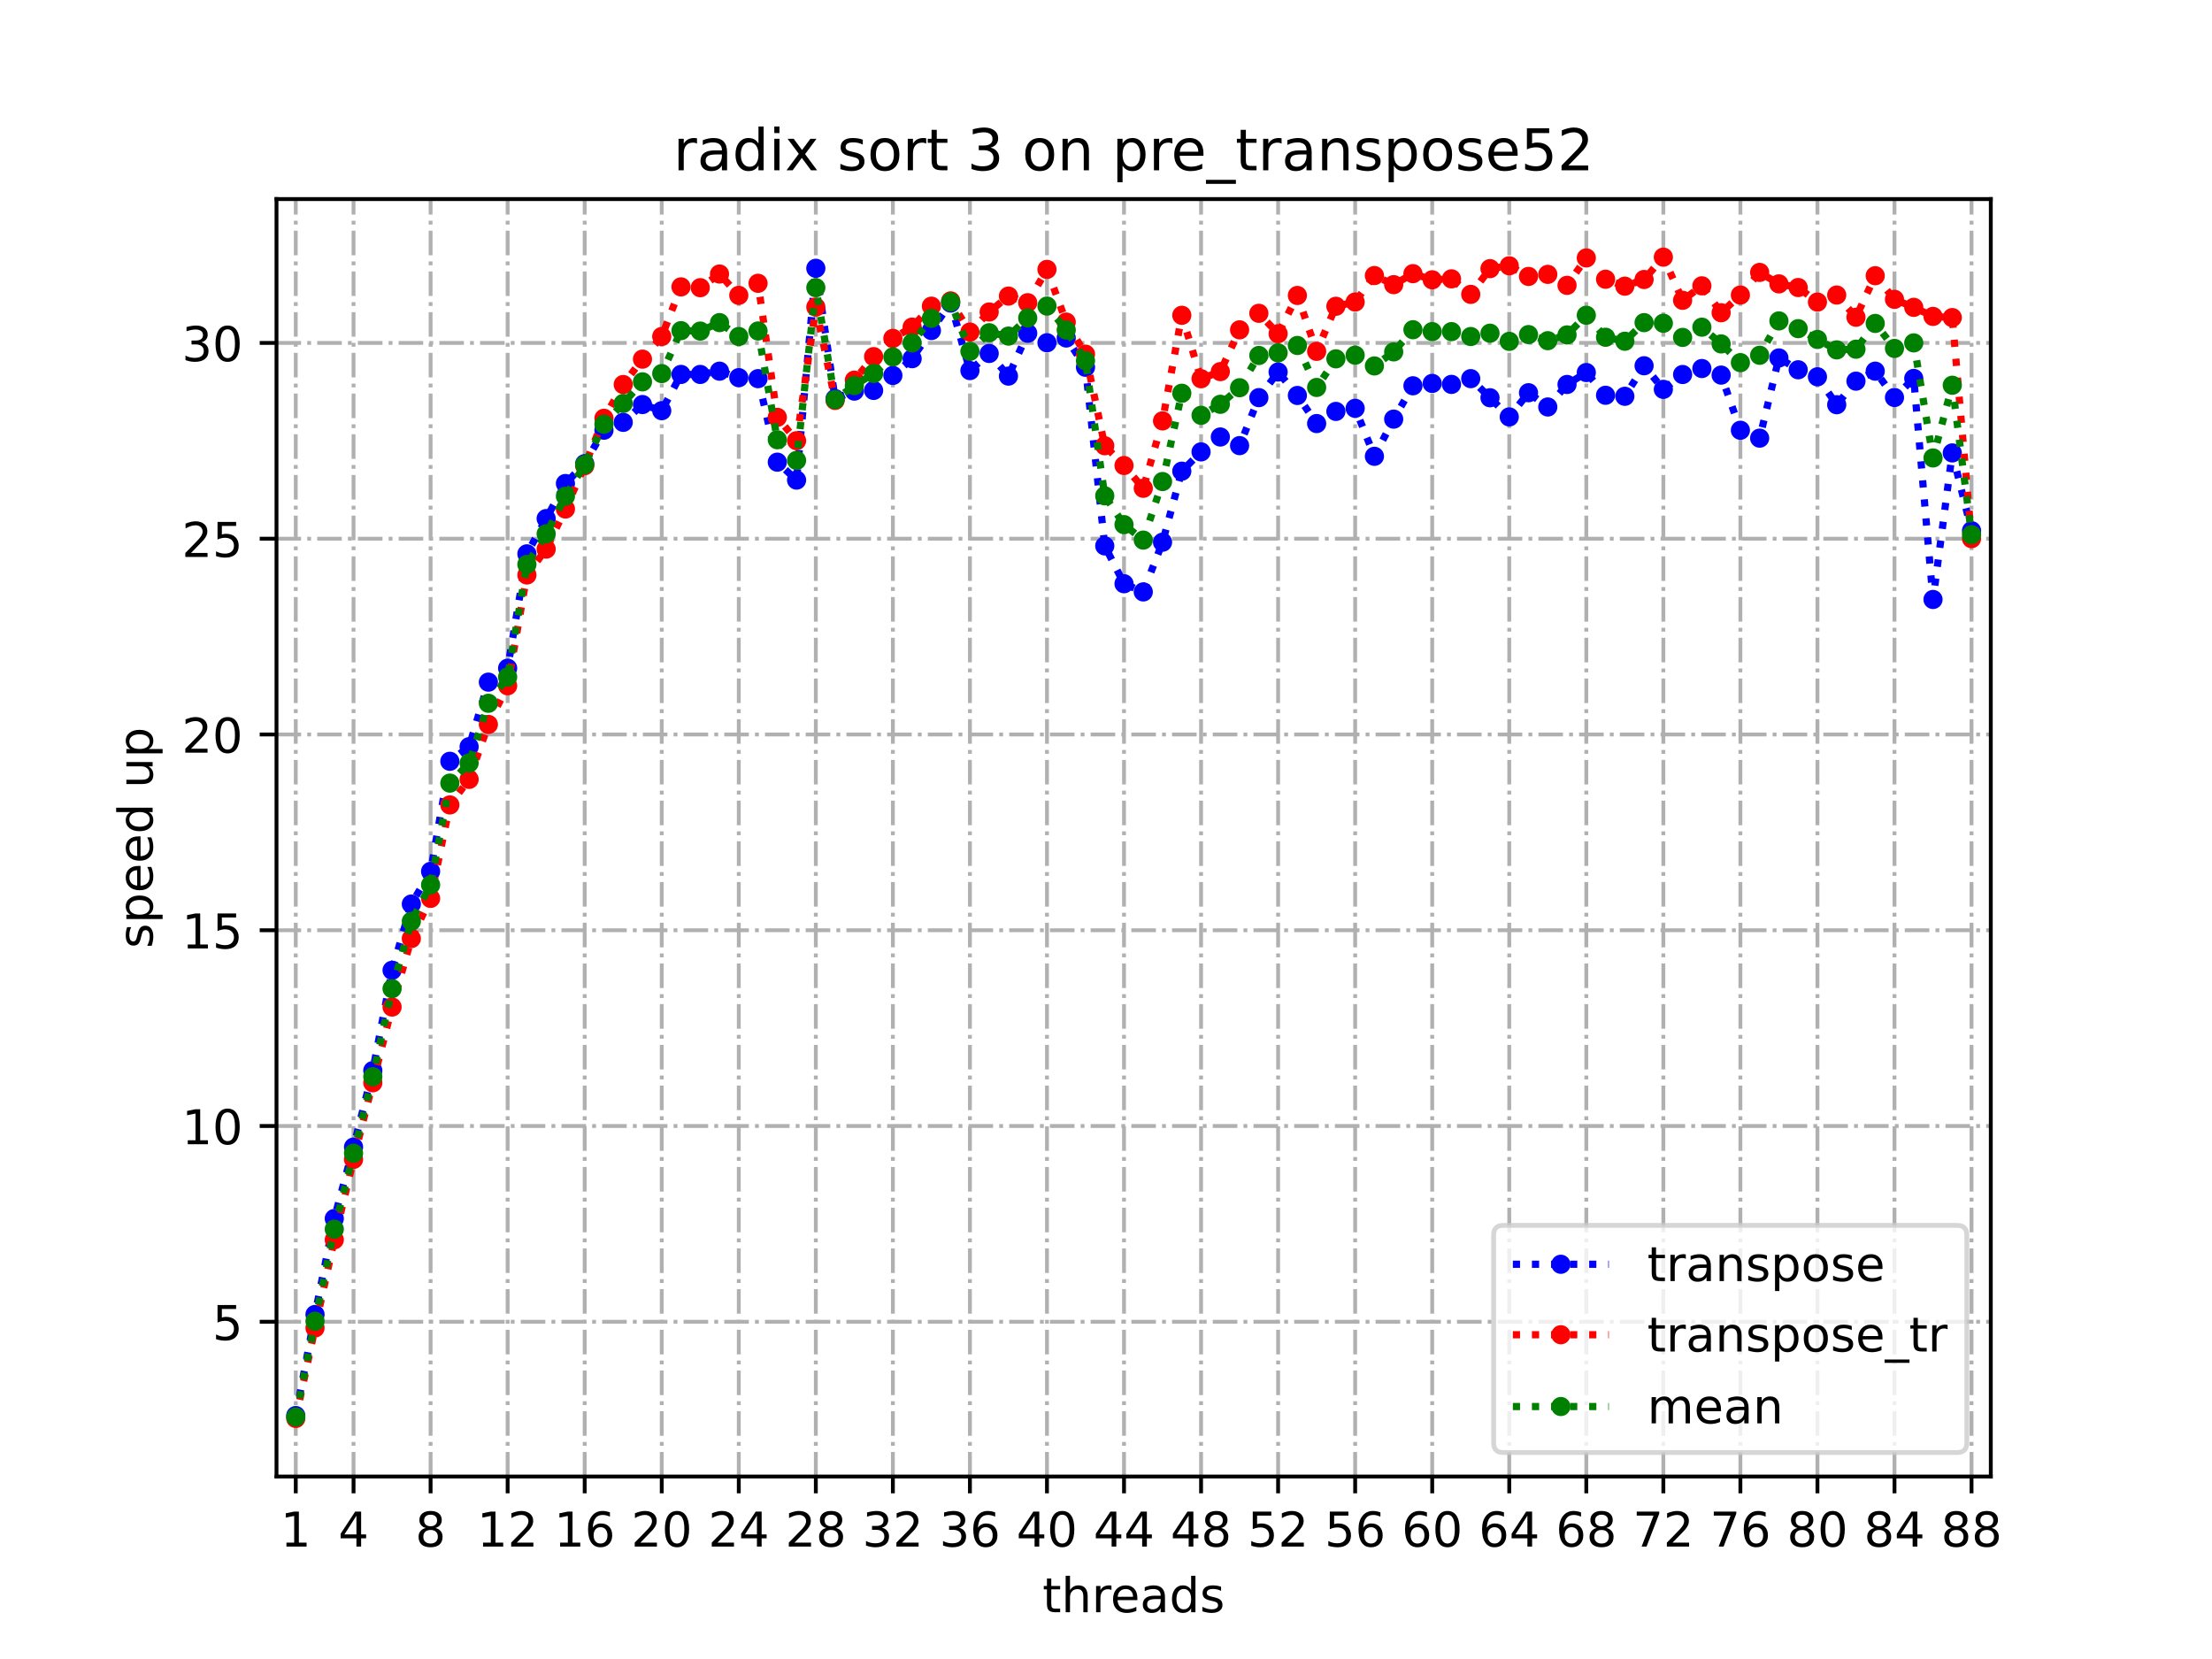 <?xml version="1.0" encoding="utf-8" standalone="no"?>
<!DOCTYPE svg PUBLIC "-//W3C//DTD SVG 1.1//EN"
  "http://www.w3.org/Graphics/SVG/1.1/DTD/svg11.dtd">
<!-- Created with matplotlib (https://matplotlib.org/) -->
<svg height="345.6pt" version="1.1" viewBox="0 0 460.8 345.6" width="460.8pt" xmlns="http://www.w3.org/2000/svg" xmlns:xlink="http://www.w3.org/1999/xlink">
 <defs>
  <style type="text/css">*{stroke-linecap:butt;stroke-linejoin:round;}</style>
 </defs>
 <g id="figure_1">
  <g id="patch_1">
   <path d="M 0 345.6 
L 460.8 345.6 
L 460.8 0 
L 0 0 
z
" style="fill:#ffffff;"/>
  </g>
  <g id="axes_1">
   <g id="patch_2">
    <path d="M 57.6 307.584 
L 414.72 307.584 
L 414.72 41.472 
L 57.6 41.472 
z
" style="fill:#ffffff;"/>
   </g>
   <g id="matplotlib.axis_1">
    <g id="xtick_1">
     <g id="line2d_1">
      <path clip-path="url(#p814845eae4)" d="M 61.613 307.584 
L 61.613 41.472 
" style="fill:none;stroke:#b0b0b0;stroke-dasharray:5.12,1.28,0.8,1.28;stroke-dashoffset:0;stroke-width:0.8;"/>
     </g>
     <g id="line2d_2">
      <defs>
       <path d="M 0 0 
L 0 3.5 
" id="mdfe067b580" style="stroke:#000000;stroke-width:0.8;"/>
      </defs>
      <g>
       <use style="stroke:#000000;stroke-width:0.8;" x="61.613" xlink:href="#mdfe067b580" y="307.584"/>
      </g>
     </g>
     <g id="text_1">
      <!-- 1 -->
      <g transform="translate(58.431 322.182)scale(0.1 -0.1)">
       <defs>
        <path d="M 12.406 8.297 
L 28.516 8.297 
L 28.516 63.922 
L 10.984 60.406 
L 10.984 69.391 
L 28.422 72.906 
L 38.281 72.906 
L 38.281 8.297 
L 54.391 8.297 
L 54.391 0 
L 12.406 0 
z
" id="DejaVuSans-49"/>
       </defs>
       <use xlink:href="#DejaVuSans-49"/>
      </g>
     </g>
    </g>
    <g id="xtick_2">
     <g id="line2d_3">
      <path clip-path="url(#p814845eae4)" d="M 73.65 307.584 
L 73.65 41.472 
" style="fill:none;stroke:#b0b0b0;stroke-dasharray:5.12,1.28,0.8,1.28;stroke-dashoffset:0;stroke-width:0.8;"/>
     </g>
     <g id="line2d_4">
      <g>
       <use style="stroke:#000000;stroke-width:0.8;" x="73.65" xlink:href="#mdfe067b580" y="307.584"/>
      </g>
     </g>
     <g id="text_2">
      <!-- 4 -->
      <g transform="translate(70.469 322.182)scale(0.1 -0.1)">
       <defs>
        <path d="M 37.797 64.312 
L 12.891 25.391 
L 37.797 25.391 
z
M 35.203 72.906 
L 47.609 72.906 
L 47.609 25.391 
L 58.016 25.391 
L 58.016 17.188 
L 47.609 17.188 
L 47.609 0 
L 37.797 0 
L 37.797 17.188 
L 4.891 17.188 
L 4.891 26.703 
z
" id="DejaVuSans-52"/>
       </defs>
       <use xlink:href="#DejaVuSans-52"/>
      </g>
     </g>
    </g>
    <g id="xtick_3">
     <g id="line2d_5">
      <path clip-path="url(#p814845eae4)" d="M 89.701 307.584 
L 89.701 41.472 
" style="fill:none;stroke:#b0b0b0;stroke-dasharray:5.12,1.28,0.8,1.28;stroke-dashoffset:0;stroke-width:0.8;"/>
     </g>
     <g id="line2d_6">
      <g>
       <use style="stroke:#000000;stroke-width:0.8;" x="89.701" xlink:href="#mdfe067b580" y="307.584"/>
      </g>
     </g>
     <g id="text_3">
      <!-- 8 -->
      <g transform="translate(86.519 322.182)scale(0.1 -0.1)">
       <defs>
        <path d="M 31.781 34.625 
Q 24.75 34.625 20.719 30.859 
Q 16.703 27.094 16.703 20.516 
Q 16.703 13.922 20.719 10.156 
Q 24.75 6.391 31.781 6.391 
Q 38.812 6.391 42.859 10.172 
Q 46.922 13.969 46.922 20.516 
Q 46.922 27.094 42.891 30.859 
Q 38.875 34.625 31.781 34.625 
z
M 21.922 38.812 
Q 15.578 40.375 12.031 44.719 
Q 8.5 49.078 8.5 55.328 
Q 8.5 64.062 14.719 69.141 
Q 20.953 74.219 31.781 74.219 
Q 42.672 74.219 48.875 69.141 
Q 55.078 64.062 55.078 55.328 
Q 55.078 49.078 51.531 44.719 
Q 48 40.375 41.703 38.812 
Q 48.828 37.156 52.797 32.312 
Q 56.781 27.484 56.781 20.516 
Q 56.781 9.906 50.312 4.234 
Q 43.844 -1.422 31.781 -1.422 
Q 19.734 -1.422 13.25 4.234 
Q 6.781 9.906 6.781 20.516 
Q 6.781 27.484 10.781 32.312 
Q 14.797 37.156 21.922 38.812 
z
M 18.312 54.391 
Q 18.312 48.734 21.844 45.562 
Q 25.391 42.391 31.781 42.391 
Q 38.141 42.391 41.719 45.562 
Q 45.312 48.734 45.312 54.391 
Q 45.312 60.062 41.719 63.234 
Q 38.141 66.406 31.781 66.406 
Q 25.391 66.406 21.844 63.234 
Q 18.312 60.062 18.312 54.391 
z
" id="DejaVuSans-56"/>
       </defs>
       <use xlink:href="#DejaVuSans-56"/>
      </g>
     </g>
    </g>
    <g id="xtick_4">
     <g id="line2d_7">
      <path clip-path="url(#p814845eae4)" d="M 105.751 307.584 
L 105.751 41.472 
" style="fill:none;stroke:#b0b0b0;stroke-dasharray:5.12,1.28,0.8,1.28;stroke-dashoffset:0;stroke-width:0.8;"/>
     </g>
     <g id="line2d_8">
      <g>
       <use style="stroke:#000000;stroke-width:0.8;" x="105.751" xlink:href="#mdfe067b580" y="307.584"/>
      </g>
     </g>
     <g id="text_4">
      <!-- 12 -->
      <g transform="translate(99.389 322.182)scale(0.1 -0.1)">
       <defs>
        <path d="M 19.188 8.297 
L 53.609 8.297 
L 53.609 0 
L 7.328 0 
L 7.328 8.297 
Q 12.938 14.109 22.625 23.891 
Q 32.328 33.688 34.812 36.531 
Q 39.547 41.844 41.422 45.531 
Q 43.312 49.219 43.312 52.781 
Q 43.312 58.594 39.234 62.25 
Q 35.156 65.922 28.609 65.922 
Q 23.969 65.922 18.812 64.312 
Q 13.672 62.703 7.812 59.422 
L 7.812 69.391 
Q 13.766 71.781 18.938 73 
Q 24.125 74.219 28.422 74.219 
Q 39.75 74.219 46.484 68.547 
Q 53.219 62.891 53.219 53.422 
Q 53.219 48.922 51.531 44.891 
Q 49.859 40.875 45.406 35.406 
Q 44.188 33.984 37.641 27.219 
Q 31.109 20.453 19.188 8.297 
z
" id="DejaVuSans-50"/>
       </defs>
       <use xlink:href="#DejaVuSans-49"/>
       <use x="63.623" xlink:href="#DejaVuSans-50"/>
      </g>
     </g>
    </g>
    <g id="xtick_5">
     <g id="line2d_9">
      <path clip-path="url(#p814845eae4)" d="M 121.801 307.584 
L 121.801 41.472 
" style="fill:none;stroke:#b0b0b0;stroke-dasharray:5.12,1.28,0.8,1.28;stroke-dashoffset:0;stroke-width:0.8;"/>
     </g>
     <g id="line2d_10">
      <g>
       <use style="stroke:#000000;stroke-width:0.8;" x="121.801" xlink:href="#mdfe067b580" y="307.584"/>
      </g>
     </g>
     <g id="text_5">
      <!-- 16 -->
      <g transform="translate(115.439 322.182)scale(0.1 -0.1)">
       <defs>
        <path d="M 33.016 40.375 
Q 26.375 40.375 22.484 35.828 
Q 18.609 31.297 18.609 23.391 
Q 18.609 15.531 22.484 10.953 
Q 26.375 6.391 33.016 6.391 
Q 39.656 6.391 43.531 10.953 
Q 47.406 15.531 47.406 23.391 
Q 47.406 31.297 43.531 35.828 
Q 39.656 40.375 33.016 40.375 
z
M 52.594 71.297 
L 52.594 62.312 
Q 48.875 64.062 45.094 64.984 
Q 41.312 65.922 37.594 65.922 
Q 27.828 65.922 22.672 59.328 
Q 17.531 52.734 16.797 39.406 
Q 19.672 43.656 24.016 45.922 
Q 28.375 48.188 33.594 48.188 
Q 44.578 48.188 50.953 41.516 
Q 57.328 34.859 57.328 23.391 
Q 57.328 12.156 50.688 5.359 
Q 44.047 -1.422 33.016 -1.422 
Q 20.359 -1.422 13.672 8.266 
Q 6.984 17.969 6.984 36.375 
Q 6.984 53.656 15.188 63.938 
Q 23.391 74.219 37.203 74.219 
Q 40.922 74.219 44.703 73.484 
Q 48.484 72.75 52.594 71.297 
z
" id="DejaVuSans-54"/>
       </defs>
       <use xlink:href="#DejaVuSans-49"/>
       <use x="63.623" xlink:href="#DejaVuSans-54"/>
      </g>
     </g>
    </g>
    <g id="xtick_6">
     <g id="line2d_11">
      <path clip-path="url(#p814845eae4)" d="M 137.852 307.584 
L 137.852 41.472 
" style="fill:none;stroke:#b0b0b0;stroke-dasharray:5.12,1.28,0.8,1.28;stroke-dashoffset:0;stroke-width:0.8;"/>
     </g>
     <g id="line2d_12">
      <g>
       <use style="stroke:#000000;stroke-width:0.8;" x="137.852" xlink:href="#mdfe067b580" y="307.584"/>
      </g>
     </g>
     <g id="text_6">
      <!-- 20 -->
      <g transform="translate(131.489 322.182)scale(0.1 -0.1)">
       <defs>
        <path d="M 31.781 66.406 
Q 24.172 66.406 20.328 58.906 
Q 16.5 51.422 16.5 36.375 
Q 16.5 21.391 20.328 13.891 
Q 24.172 6.391 31.781 6.391 
Q 39.453 6.391 43.281 13.891 
Q 47.125 21.391 47.125 36.375 
Q 47.125 51.422 43.281 58.906 
Q 39.453 66.406 31.781 66.406 
z
M 31.781 74.219 
Q 44.047 74.219 50.516 64.516 
Q 56.984 54.828 56.984 36.375 
Q 56.984 17.969 50.516 8.266 
Q 44.047 -1.422 31.781 -1.422 
Q 19.531 -1.422 13.062 8.266 
Q 6.594 17.969 6.594 36.375 
Q 6.594 54.828 13.062 64.516 
Q 19.531 74.219 31.781 74.219 
z
" id="DejaVuSans-48"/>
       </defs>
       <use xlink:href="#DejaVuSans-50"/>
       <use x="63.623" xlink:href="#DejaVuSans-48"/>
      </g>
     </g>
    </g>
    <g id="xtick_7">
     <g id="line2d_13">
      <path clip-path="url(#p814845eae4)" d="M 153.902 307.584 
L 153.902 41.472 
" style="fill:none;stroke:#b0b0b0;stroke-dasharray:5.12,1.28,0.8,1.28;stroke-dashoffset:0;stroke-width:0.8;"/>
     </g>
     <g id="line2d_14">
      <g>
       <use style="stroke:#000000;stroke-width:0.8;" x="153.902" xlink:href="#mdfe067b580" y="307.584"/>
      </g>
     </g>
     <g id="text_7">
      <!-- 24 -->
      <g transform="translate(147.54 322.182)scale(0.1 -0.1)">
       <use xlink:href="#DejaVuSans-50"/>
       <use x="63.623" xlink:href="#DejaVuSans-52"/>
      </g>
     </g>
    </g>
    <g id="xtick_8">
     <g id="line2d_15">
      <path clip-path="url(#p814845eae4)" d="M 169.952 307.584 
L 169.952 41.472 
" style="fill:none;stroke:#b0b0b0;stroke-dasharray:5.12,1.28,0.8,1.28;stroke-dashoffset:0;stroke-width:0.8;"/>
     </g>
     <g id="line2d_16">
      <g>
       <use style="stroke:#000000;stroke-width:0.8;" x="169.952" xlink:href="#mdfe067b580" y="307.584"/>
      </g>
     </g>
     <g id="text_8">
      <!-- 28 -->
      <g transform="translate(163.59 322.182)scale(0.1 -0.1)">
       <use xlink:href="#DejaVuSans-50"/>
       <use x="63.623" xlink:href="#DejaVuSans-56"/>
      </g>
     </g>
    </g>
    <g id="xtick_9">
     <g id="line2d_17">
      <path clip-path="url(#p814845eae4)" d="M 186.003 307.584 
L 186.003 41.472 
" style="fill:none;stroke:#b0b0b0;stroke-dasharray:5.12,1.28,0.8,1.28;stroke-dashoffset:0;stroke-width:0.8;"/>
     </g>
     <g id="line2d_18">
      <g>
       <use style="stroke:#000000;stroke-width:0.8;" x="186.003" xlink:href="#mdfe067b580" y="307.584"/>
      </g>
     </g>
     <g id="text_9">
      <!-- 32 -->
      <g transform="translate(179.64 322.182)scale(0.1 -0.1)">
       <defs>
        <path d="M 40.578 39.312 
Q 47.656 37.797 51.625 33 
Q 55.609 28.219 55.609 21.188 
Q 55.609 10.406 48.188 4.484 
Q 40.766 -1.422 27.094 -1.422 
Q 22.516 -1.422 17.656 -0.516 
Q 12.797 0.391 7.625 2.203 
L 7.625 11.719 
Q 11.719 9.328 16.594 8.109 
Q 21.484 6.891 26.812 6.891 
Q 36.078 6.891 40.938 10.547 
Q 45.797 14.203 45.797 21.188 
Q 45.797 27.641 41.281 31.266 
Q 36.766 34.906 28.719 34.906 
L 20.219 34.906 
L 20.219 43.016 
L 29.109 43.016 
Q 36.375 43.016 40.234 45.922 
Q 44.094 48.828 44.094 54.297 
Q 44.094 59.906 40.109 62.906 
Q 36.141 65.922 28.719 65.922 
Q 24.656 65.922 20.016 65.031 
Q 15.375 64.156 9.812 62.312 
L 9.812 71.094 
Q 15.438 72.656 20.344 73.438 
Q 25.25 74.219 29.594 74.219 
Q 40.828 74.219 47.359 69.109 
Q 53.906 64.016 53.906 55.328 
Q 53.906 49.266 50.438 45.094 
Q 46.969 40.922 40.578 39.312 
z
" id="DejaVuSans-51"/>
       </defs>
       <use xlink:href="#DejaVuSans-51"/>
       <use x="63.623" xlink:href="#DejaVuSans-50"/>
      </g>
     </g>
    </g>
    <g id="xtick_10">
     <g id="line2d_19">
      <path clip-path="url(#p814845eae4)" d="M 202.053 307.584 
L 202.053 41.472 
" style="fill:none;stroke:#b0b0b0;stroke-dasharray:5.12,1.28,0.8,1.28;stroke-dashoffset:0;stroke-width:0.8;"/>
     </g>
     <g id="line2d_20">
      <g>
       <use style="stroke:#000000;stroke-width:0.8;" x="202.053" xlink:href="#mdfe067b580" y="307.584"/>
      </g>
     </g>
     <g id="text_10">
      <!-- 36 -->
      <g transform="translate(195.691 322.182)scale(0.1 -0.1)">
       <use xlink:href="#DejaVuSans-51"/>
       <use x="63.623" xlink:href="#DejaVuSans-54"/>
      </g>
     </g>
    </g>
    <g id="xtick_11">
     <g id="line2d_21">
      <path clip-path="url(#p814845eae4)" d="M 218.103 307.584 
L 218.103 41.472 
" style="fill:none;stroke:#b0b0b0;stroke-dasharray:5.12,1.28,0.8,1.28;stroke-dashoffset:0;stroke-width:0.8;"/>
     </g>
     <g id="line2d_22">
      <g>
       <use style="stroke:#000000;stroke-width:0.8;" x="218.103" xlink:href="#mdfe067b580" y="307.584"/>
      </g>
     </g>
     <g id="text_11">
      <!-- 40 -->
      <g transform="translate(211.741 322.182)scale(0.1 -0.1)">
       <use xlink:href="#DejaVuSans-52"/>
       <use x="63.623" xlink:href="#DejaVuSans-48"/>
      </g>
     </g>
    </g>
    <g id="xtick_12">
     <g id="line2d_23">
      <path clip-path="url(#p814845eae4)" d="M 234.154 307.584 
L 234.154 41.472 
" style="fill:none;stroke:#b0b0b0;stroke-dasharray:5.12,1.28,0.8,1.28;stroke-dashoffset:0;stroke-width:0.8;"/>
     </g>
     <g id="line2d_24">
      <g>
       <use style="stroke:#000000;stroke-width:0.8;" x="234.154" xlink:href="#mdfe067b580" y="307.584"/>
      </g>
     </g>
     <g id="text_12">
      <!-- 44 -->
      <g transform="translate(227.791 322.182)scale(0.1 -0.1)">
       <use xlink:href="#DejaVuSans-52"/>
       <use x="63.623" xlink:href="#DejaVuSans-52"/>
      </g>
     </g>
    </g>
    <g id="xtick_13">
     <g id="line2d_25">
      <path clip-path="url(#p814845eae4)" d="M 250.204 307.584 
L 250.204 41.472 
" style="fill:none;stroke:#b0b0b0;stroke-dasharray:5.12,1.28,0.8,1.28;stroke-dashoffset:0;stroke-width:0.8;"/>
     </g>
     <g id="line2d_26">
      <g>
       <use style="stroke:#000000;stroke-width:0.8;" x="250.204" xlink:href="#mdfe067b580" y="307.584"/>
      </g>
     </g>
     <g id="text_13">
      <!-- 48 -->
      <g transform="translate(243.842 322.182)scale(0.1 -0.1)">
       <use xlink:href="#DejaVuSans-52"/>
       <use x="63.623" xlink:href="#DejaVuSans-56"/>
      </g>
     </g>
    </g>
    <g id="xtick_14">
     <g id="line2d_27">
      <path clip-path="url(#p814845eae4)" d="M 266.254 307.584 
L 266.254 41.472 
" style="fill:none;stroke:#b0b0b0;stroke-dasharray:5.12,1.28,0.8,1.28;stroke-dashoffset:0;stroke-width:0.8;"/>
     </g>
     <g id="line2d_28">
      <g>
       <use style="stroke:#000000;stroke-width:0.8;" x="266.254" xlink:href="#mdfe067b580" y="307.584"/>
      </g>
     </g>
     <g id="text_14">
      <!-- 52 -->
      <g transform="translate(259.892 322.182)scale(0.1 -0.1)">
       <defs>
        <path d="M 10.797 72.906 
L 49.516 72.906 
L 49.516 64.594 
L 19.828 64.594 
L 19.828 46.734 
Q 21.969 47.469 24.109 47.828 
Q 26.266 48.188 28.422 48.188 
Q 40.625 48.188 47.75 41.5 
Q 54.891 34.812 54.891 23.391 
Q 54.891 11.625 47.562 5.094 
Q 40.234 -1.422 26.906 -1.422 
Q 22.312 -1.422 17.547 -0.641 
Q 12.797 0.141 7.719 1.703 
L 7.719 11.625 
Q 12.109 9.234 16.797 8.062 
Q 21.484 6.891 26.703 6.891 
Q 35.156 6.891 40.078 11.328 
Q 45.016 15.766 45.016 23.391 
Q 45.016 31 40.078 35.438 
Q 35.156 39.891 26.703 39.891 
Q 22.75 39.891 18.812 39.016 
Q 14.891 38.141 10.797 36.281 
z
" id="DejaVuSans-53"/>
       </defs>
       <use xlink:href="#DejaVuSans-53"/>
       <use x="63.623" xlink:href="#DejaVuSans-50"/>
      </g>
     </g>
    </g>
    <g id="xtick_15">
     <g id="line2d_29">
      <path clip-path="url(#p814845eae4)" d="M 282.305 307.584 
L 282.305 41.472 
" style="fill:none;stroke:#b0b0b0;stroke-dasharray:5.12,1.28,0.8,1.28;stroke-dashoffset:0;stroke-width:0.8;"/>
     </g>
     <g id="line2d_30">
      <g>
       <use style="stroke:#000000;stroke-width:0.8;" x="282.305" xlink:href="#mdfe067b580" y="307.584"/>
      </g>
     </g>
     <g id="text_15">
      <!-- 56 -->
      <g transform="translate(275.942 322.182)scale(0.1 -0.1)">
       <use xlink:href="#DejaVuSans-53"/>
       <use x="63.623" xlink:href="#DejaVuSans-54"/>
      </g>
     </g>
    </g>
    <g id="xtick_16">
     <g id="line2d_31">
      <path clip-path="url(#p814845eae4)" d="M 298.355 307.584 
L 298.355 41.472 
" style="fill:none;stroke:#b0b0b0;stroke-dasharray:5.12,1.28,0.8,1.28;stroke-dashoffset:0;stroke-width:0.8;"/>
     </g>
     <g id="line2d_32">
      <g>
       <use style="stroke:#000000;stroke-width:0.8;" x="298.355" xlink:href="#mdfe067b580" y="307.584"/>
      </g>
     </g>
     <g id="text_16">
      <!-- 60 -->
      <g transform="translate(291.993 322.182)scale(0.1 -0.1)">
       <use xlink:href="#DejaVuSans-54"/>
       <use x="63.623" xlink:href="#DejaVuSans-48"/>
      </g>
     </g>
    </g>
    <g id="xtick_17">
     <g id="line2d_33">
      <path clip-path="url(#p814845eae4)" d="M 314.405 307.584 
L 314.405 41.472 
" style="fill:none;stroke:#b0b0b0;stroke-dasharray:5.12,1.28,0.8,1.28;stroke-dashoffset:0;stroke-width:0.8;"/>
     </g>
     <g id="line2d_34">
      <g>
       <use style="stroke:#000000;stroke-width:0.8;" x="314.405" xlink:href="#mdfe067b580" y="307.584"/>
      </g>
     </g>
     <g id="text_17">
      <!-- 64 -->
      <g transform="translate(308.043 322.182)scale(0.1 -0.1)">
       <use xlink:href="#DejaVuSans-54"/>
       <use x="63.623" xlink:href="#DejaVuSans-52"/>
      </g>
     </g>
    </g>
    <g id="xtick_18">
     <g id="line2d_35">
      <path clip-path="url(#p814845eae4)" d="M 330.456 307.584 
L 330.456 41.472 
" style="fill:none;stroke:#b0b0b0;stroke-dasharray:5.12,1.28,0.8,1.28;stroke-dashoffset:0;stroke-width:0.8;"/>
     </g>
     <g id="line2d_36">
      <g>
       <use style="stroke:#000000;stroke-width:0.8;" x="330.456" xlink:href="#mdfe067b580" y="307.584"/>
      </g>
     </g>
     <g id="text_18">
      <!-- 68 -->
      <g transform="translate(324.093 322.182)scale(0.1 -0.1)">
       <use xlink:href="#DejaVuSans-54"/>
       <use x="63.623" xlink:href="#DejaVuSans-56"/>
      </g>
     </g>
    </g>
    <g id="xtick_19">
     <g id="line2d_37">
      <path clip-path="url(#p814845eae4)" d="M 346.506 307.584 
L 346.506 41.472 
" style="fill:none;stroke:#b0b0b0;stroke-dasharray:5.12,1.28,0.8,1.28;stroke-dashoffset:0;stroke-width:0.8;"/>
     </g>
     <g id="line2d_38">
      <g>
       <use style="stroke:#000000;stroke-width:0.8;" x="346.506" xlink:href="#mdfe067b580" y="307.584"/>
      </g>
     </g>
     <g id="text_19">
      <!-- 72 -->
      <g transform="translate(340.144 322.182)scale(0.1 -0.1)">
       <defs>
        <path d="M 8.203 72.906 
L 55.078 72.906 
L 55.078 68.703 
L 28.609 0 
L 18.312 0 
L 43.219 64.594 
L 8.203 64.594 
z
" id="DejaVuSans-55"/>
       </defs>
       <use xlink:href="#DejaVuSans-55"/>
       <use x="63.623" xlink:href="#DejaVuSans-50"/>
      </g>
     </g>
    </g>
    <g id="xtick_20">
     <g id="line2d_39">
      <path clip-path="url(#p814845eae4)" d="M 362.556 307.584 
L 362.556 41.472 
" style="fill:none;stroke:#b0b0b0;stroke-dasharray:5.12,1.28,0.8,1.28;stroke-dashoffset:0;stroke-width:0.8;"/>
     </g>
     <g id="line2d_40">
      <g>
       <use style="stroke:#000000;stroke-width:0.8;" x="362.556" xlink:href="#mdfe067b580" y="307.584"/>
      </g>
     </g>
     <g id="text_20">
      <!-- 76 -->
      <g transform="translate(356.194 322.182)scale(0.1 -0.1)">
       <use xlink:href="#DejaVuSans-55"/>
       <use x="63.623" xlink:href="#DejaVuSans-54"/>
      </g>
     </g>
    </g>
    <g id="xtick_21">
     <g id="line2d_41">
      <path clip-path="url(#p814845eae4)" d="M 378.607 307.584 
L 378.607 41.472 
" style="fill:none;stroke:#b0b0b0;stroke-dasharray:5.12,1.28,0.8,1.28;stroke-dashoffset:0;stroke-width:0.8;"/>
     </g>
     <g id="line2d_42">
      <g>
       <use style="stroke:#000000;stroke-width:0.8;" x="378.607" xlink:href="#mdfe067b580" y="307.584"/>
      </g>
     </g>
     <g id="text_21">
      <!-- 80 -->
      <g transform="translate(372.244 322.182)scale(0.1 -0.1)">
       <use xlink:href="#DejaVuSans-56"/>
       <use x="63.623" xlink:href="#DejaVuSans-48"/>
      </g>
     </g>
    </g>
    <g id="xtick_22">
     <g id="line2d_43">
      <path clip-path="url(#p814845eae4)" d="M 394.657 307.584 
L 394.657 41.472 
" style="fill:none;stroke:#b0b0b0;stroke-dasharray:5.12,1.28,0.8,1.28;stroke-dashoffset:0;stroke-width:0.8;"/>
     </g>
     <g id="line2d_44">
      <g>
       <use style="stroke:#000000;stroke-width:0.8;" x="394.657" xlink:href="#mdfe067b580" y="307.584"/>
      </g>
     </g>
     <g id="text_22">
      <!-- 84 -->
      <g transform="translate(388.295 322.182)scale(0.1 -0.1)">
       <use xlink:href="#DejaVuSans-56"/>
       <use x="63.623" xlink:href="#DejaVuSans-52"/>
      </g>
     </g>
    </g>
    <g id="xtick_23">
     <g id="line2d_45">
      <path clip-path="url(#p814845eae4)" d="M 410.707 307.584 
L 410.707 41.472 
" style="fill:none;stroke:#b0b0b0;stroke-dasharray:5.12,1.28,0.8,1.28;stroke-dashoffset:0;stroke-width:0.8;"/>
     </g>
     <g id="line2d_46">
      <g>
       <use style="stroke:#000000;stroke-width:0.8;" x="410.707" xlink:href="#mdfe067b580" y="307.584"/>
      </g>
     </g>
     <g id="text_23">
      <!-- 88 -->
      <g transform="translate(404.345 322.182)scale(0.1 -0.1)">
       <use xlink:href="#DejaVuSans-56"/>
       <use x="63.623" xlink:href="#DejaVuSans-56"/>
      </g>
     </g>
    </g>
    <g id="text_24">
     <!-- threads -->
     <g transform="translate(217.169 335.861)scale(0.1 -0.1)">
      <defs>
       <path d="M 18.312 70.219 
L 18.312 54.688 
L 36.812 54.688 
L 36.812 47.703 
L 18.312 47.703 
L 18.312 18.016 
Q 18.312 11.328 20.141 9.422 
Q 21.969 7.516 27.594 7.516 
L 36.812 7.516 
L 36.812 0 
L 27.594 0 
Q 17.188 0 13.234 3.875 
Q 9.281 7.766 9.281 18.016 
L 9.281 47.703 
L 2.688 47.703 
L 2.688 54.688 
L 9.281 54.688 
L 9.281 70.219 
z
" id="DejaVuSans-116"/>
       <path d="M 54.891 33.016 
L 54.891 0 
L 45.906 0 
L 45.906 32.719 
Q 45.906 40.484 42.875 44.328 
Q 39.844 48.188 33.797 48.188 
Q 26.516 48.188 22.312 43.547 
Q 18.109 38.922 18.109 30.906 
L 18.109 0 
L 9.078 0 
L 9.078 75.984 
L 18.109 75.984 
L 18.109 46.188 
Q 21.344 51.125 25.703 53.562 
Q 30.078 56 35.797 56 
Q 45.219 56 50.047 50.172 
Q 54.891 44.344 54.891 33.016 
z
" id="DejaVuSans-104"/>
       <path d="M 41.109 46.297 
Q 39.594 47.172 37.812 47.578 
Q 36.031 48 33.891 48 
Q 26.266 48 22.188 43.047 
Q 18.109 38.094 18.109 28.812 
L 18.109 0 
L 9.078 0 
L 9.078 54.688 
L 18.109 54.688 
L 18.109 46.188 
Q 20.953 51.172 25.484 53.578 
Q 30.031 56 36.531 56 
Q 37.453 56 38.578 55.875 
Q 39.703 55.766 41.062 55.516 
z
" id="DejaVuSans-114"/>
       <path d="M 56.203 29.594 
L 56.203 25.203 
L 14.891 25.203 
Q 15.484 15.922 20.484 11.062 
Q 25.484 6.203 34.422 6.203 
Q 39.594 6.203 44.453 7.469 
Q 49.312 8.734 54.109 11.281 
L 54.109 2.781 
Q 49.266 0.734 44.188 -0.344 
Q 39.109 -1.422 33.891 -1.422 
Q 20.797 -1.422 13.156 6.188 
Q 5.516 13.812 5.516 26.812 
Q 5.516 40.234 12.766 48.109 
Q 20.016 56 32.328 56 
Q 43.359 56 49.781 48.891 
Q 56.203 41.797 56.203 29.594 
z
M 47.219 32.234 
Q 47.125 39.594 43.094 43.984 
Q 39.062 48.391 32.422 48.391 
Q 24.906 48.391 20.391 44.141 
Q 15.875 39.891 15.188 32.172 
z
" id="DejaVuSans-101"/>
       <path d="M 34.281 27.484 
Q 23.391 27.484 19.188 25 
Q 14.984 22.516 14.984 16.5 
Q 14.984 11.719 18.141 8.906 
Q 21.297 6.109 26.703 6.109 
Q 34.188 6.109 38.703 11.406 
Q 43.219 16.703 43.219 25.484 
L 43.219 27.484 
z
M 52.203 31.203 
L 52.203 0 
L 43.219 0 
L 43.219 8.297 
Q 40.141 3.328 35.547 0.953 
Q 30.953 -1.422 24.312 -1.422 
Q 15.922 -1.422 10.953 3.297 
Q 6 8.016 6 15.922 
Q 6 25.141 12.172 29.828 
Q 18.359 34.516 30.609 34.516 
L 43.219 34.516 
L 43.219 35.406 
Q 43.219 41.609 39.141 45 
Q 35.062 48.391 27.688 48.391 
Q 23 48.391 18.547 47.266 
Q 14.109 46.141 10.016 43.891 
L 10.016 52.203 
Q 14.938 54.109 19.578 55.047 
Q 24.219 56 28.609 56 
Q 40.484 56 46.344 49.844 
Q 52.203 43.703 52.203 31.203 
z
" id="DejaVuSans-97"/>
       <path d="M 45.406 46.391 
L 45.406 75.984 
L 54.391 75.984 
L 54.391 0 
L 45.406 0 
L 45.406 8.203 
Q 42.578 3.328 38.25 0.953 
Q 33.938 -1.422 27.875 -1.422 
Q 17.969 -1.422 11.734 6.484 
Q 5.516 14.406 5.516 27.297 
Q 5.516 40.188 11.734 48.094 
Q 17.969 56 27.875 56 
Q 33.938 56 38.25 53.625 
Q 42.578 51.266 45.406 46.391 
z
M 14.797 27.297 
Q 14.797 17.391 18.875 11.75 
Q 22.953 6.109 30.078 6.109 
Q 37.203 6.109 41.297 11.75 
Q 45.406 17.391 45.406 27.297 
Q 45.406 37.203 41.297 42.844 
Q 37.203 48.484 30.078 48.484 
Q 22.953 48.484 18.875 42.844 
Q 14.797 37.203 14.797 27.297 
z
" id="DejaVuSans-100"/>
       <path d="M 44.281 53.078 
L 44.281 44.578 
Q 40.484 46.531 36.375 47.5 
Q 32.281 48.484 27.875 48.484 
Q 21.188 48.484 17.844 46.438 
Q 14.5 44.391 14.5 40.281 
Q 14.5 37.156 16.891 35.375 
Q 19.281 33.594 26.516 31.984 
L 29.594 31.297 
Q 39.156 29.25 43.188 25.516 
Q 47.219 21.781 47.219 15.094 
Q 47.219 7.469 41.188 3.016 
Q 35.156 -1.422 24.609 -1.422 
Q 20.219 -1.422 15.453 -0.562 
Q 10.688 0.297 5.422 2 
L 5.422 11.281 
Q 10.406 8.688 15.234 7.391 
Q 20.062 6.109 24.812 6.109 
Q 31.156 6.109 34.562 8.281 
Q 37.984 10.453 37.984 14.406 
Q 37.984 18.062 35.516 20.016 
Q 33.062 21.969 24.703 23.781 
L 21.578 24.516 
Q 13.234 26.266 9.516 29.906 
Q 5.812 33.547 5.812 39.891 
Q 5.812 47.609 11.281 51.797 
Q 16.75 56 26.812 56 
Q 31.781 56 36.172 55.266 
Q 40.578 54.547 44.281 53.078 
z
" id="DejaVuSans-115"/>
      </defs>
      <use xlink:href="#DejaVuSans-116"/>
      <use x="39.209" xlink:href="#DejaVuSans-104"/>
      <use x="102.588" xlink:href="#DejaVuSans-114"/>
      <use x="141.451" xlink:href="#DejaVuSans-101"/>
      <use x="202.975" xlink:href="#DejaVuSans-97"/>
      <use x="264.254" xlink:href="#DejaVuSans-100"/>
      <use x="327.73" xlink:href="#DejaVuSans-115"/>
     </g>
    </g>
   </g>
   <g id="matplotlib.axis_2">
    <g id="ytick_1">
     <g id="line2d_47">
      <path clip-path="url(#p814845eae4)" d="M 57.6 275.347 
L 414.72 275.347 
" style="fill:none;stroke:#b0b0b0;stroke-dasharray:5.12,1.28,0.8,1.28;stroke-dashoffset:0;stroke-width:0.8;"/>
     </g>
     <g id="line2d_48">
      <defs>
       <path d="M 0 0 
L -3.5 0 
" id="ma8b44f95f7" style="stroke:#000000;stroke-width:0.8;"/>
      </defs>
      <g>
       <use style="stroke:#000000;stroke-width:0.8;" x="57.6" xlink:href="#ma8b44f95f7" y="275.347"/>
      </g>
     </g>
     <g id="text_25">
      <!-- 5 -->
      <g transform="translate(44.237 279.146)scale(0.1 -0.1)">
       <use xlink:href="#DejaVuSans-53"/>
      </g>
     </g>
    </g>
    <g id="ytick_2">
     <g id="line2d_49">
      <path clip-path="url(#p814845eae4)" d="M 57.6 234.565 
L 414.72 234.565 
" style="fill:none;stroke:#b0b0b0;stroke-dasharray:5.12,1.28,0.8,1.28;stroke-dashoffset:0;stroke-width:0.8;"/>
     </g>
     <g id="line2d_50">
      <g>
       <use style="stroke:#000000;stroke-width:0.8;" x="57.6" xlink:href="#ma8b44f95f7" y="234.565"/>
      </g>
     </g>
     <g id="text_26">
      <!-- 10 -->
      <g transform="translate(37.875 238.365)scale(0.1 -0.1)">
       <use xlink:href="#DejaVuSans-49"/>
       <use x="63.623" xlink:href="#DejaVuSans-48"/>
      </g>
     </g>
    </g>
    <g id="ytick_3">
     <g id="line2d_51">
      <path clip-path="url(#p814845eae4)" d="M 57.6 193.784 
L 414.72 193.784 
" style="fill:none;stroke:#b0b0b0;stroke-dasharray:5.12,1.28,0.8,1.28;stroke-dashoffset:0;stroke-width:0.8;"/>
     </g>
     <g id="line2d_52">
      <g>
       <use style="stroke:#000000;stroke-width:0.8;" x="57.6" xlink:href="#ma8b44f95f7" y="193.784"/>
      </g>
     </g>
     <g id="text_27">
      <!-- 15 -->
      <g transform="translate(37.875 197.583)scale(0.1 -0.1)">
       <use xlink:href="#DejaVuSans-49"/>
       <use x="63.623" xlink:href="#DejaVuSans-53"/>
      </g>
     </g>
    </g>
    <g id="ytick_4">
     <g id="line2d_53">
      <path clip-path="url(#p814845eae4)" d="M 57.6 153.002 
L 414.72 153.002 
" style="fill:none;stroke:#b0b0b0;stroke-dasharray:5.12,1.28,0.8,1.28;stroke-dashoffset:0;stroke-width:0.8;"/>
     </g>
     <g id="line2d_54">
      <g>
       <use style="stroke:#000000;stroke-width:0.8;" x="57.6" xlink:href="#ma8b44f95f7" y="153.002"/>
      </g>
     </g>
     <g id="text_28">
      <!-- 20 -->
      <g transform="translate(37.875 156.801)scale(0.1 -0.1)">
       <use xlink:href="#DejaVuSans-50"/>
       <use x="63.623" xlink:href="#DejaVuSans-48"/>
      </g>
     </g>
    </g>
    <g id="ytick_5">
     <g id="line2d_55">
      <path clip-path="url(#p814845eae4)" d="M 57.6 112.22 
L 414.72 112.22 
" style="fill:none;stroke:#b0b0b0;stroke-dasharray:5.12,1.28,0.8,1.28;stroke-dashoffset:0;stroke-width:0.8;"/>
     </g>
     <g id="line2d_56">
      <g>
       <use style="stroke:#000000;stroke-width:0.8;" x="57.6" xlink:href="#ma8b44f95f7" y="112.22"/>
      </g>
     </g>
     <g id="text_29">
      <!-- 25 -->
      <g transform="translate(37.875 116.02)scale(0.1 -0.1)">
       <use xlink:href="#DejaVuSans-50"/>
       <use x="63.623" xlink:href="#DejaVuSans-53"/>
      </g>
     </g>
    </g>
    <g id="ytick_6">
     <g id="line2d_57">
      <path clip-path="url(#p814845eae4)" d="M 57.6 71.439 
L 414.72 71.439 
" style="fill:none;stroke:#b0b0b0;stroke-dasharray:5.12,1.28,0.8,1.28;stroke-dashoffset:0;stroke-width:0.8;"/>
     </g>
     <g id="line2d_58">
      <g>
       <use style="stroke:#000000;stroke-width:0.8;" x="57.6" xlink:href="#ma8b44f95f7" y="71.439"/>
      </g>
     </g>
     <g id="text_30">
      <!-- 30 -->
      <g transform="translate(37.875 75.238)scale(0.1 -0.1)">
       <use xlink:href="#DejaVuSans-51"/>
       <use x="63.623" xlink:href="#DejaVuSans-48"/>
      </g>
     </g>
    </g>
    <g id="text_31">
     <!-- speed up -->
     <g transform="translate(31.795 197.566)rotate(-90)scale(0.1 -0.1)">
      <defs>
       <path d="M 18.109 8.203 
L 18.109 -20.797 
L 9.078 -20.797 
L 9.078 54.688 
L 18.109 54.688 
L 18.109 46.391 
Q 20.953 51.266 25.266 53.625 
Q 29.594 56 35.594 56 
Q 45.562 56 51.781 48.094 
Q 58.016 40.188 58.016 27.297 
Q 58.016 14.406 51.781 6.484 
Q 45.562 -1.422 35.594 -1.422 
Q 29.594 -1.422 25.266 0.953 
Q 20.953 3.328 18.109 8.203 
z
M 48.688 27.297 
Q 48.688 37.203 44.609 42.844 
Q 40.531 48.484 33.406 48.484 
Q 26.266 48.484 22.188 42.844 
Q 18.109 37.203 18.109 27.297 
Q 18.109 17.391 22.188 11.75 
Q 26.266 6.109 33.406 6.109 
Q 40.531 6.109 44.609 11.75 
Q 48.688 17.391 48.688 27.297 
z
" id="DejaVuSans-112"/>
       <path id="DejaVuSans-32"/>
       <path d="M 8.5 21.578 
L 8.5 54.688 
L 17.484 54.688 
L 17.484 21.922 
Q 17.484 14.156 20.5 10.266 
Q 23.531 6.391 29.594 6.391 
Q 36.859 6.391 41.078 11.031 
Q 45.312 15.672 45.312 23.688 
L 45.312 54.688 
L 54.297 54.688 
L 54.297 0 
L 45.312 0 
L 45.312 8.406 
Q 42.047 3.422 37.719 1 
Q 33.406 -1.422 27.688 -1.422 
Q 18.266 -1.422 13.375 4.438 
Q 8.5 10.297 8.5 21.578 
z
M 31.109 56 
z
" id="DejaVuSans-117"/>
      </defs>
      <use xlink:href="#DejaVuSans-115"/>
      <use x="52.1" xlink:href="#DejaVuSans-112"/>
      <use x="115.576" xlink:href="#DejaVuSans-101"/>
      <use x="177.1" xlink:href="#DejaVuSans-101"/>
      <use x="238.623" xlink:href="#DejaVuSans-100"/>
      <use x="302.1" xlink:href="#DejaVuSans-32"/>
      <use x="333.887" xlink:href="#DejaVuSans-117"/>
      <use x="397.266" xlink:href="#DejaVuSans-112"/>
     </g>
    </g>
   </g>
   <g id="line2d_59">
    <path clip-path="url(#p814845eae4)" d="M 61.613 294.883 
L 65.625 273.834 
L 69.638 253.847 
L 73.65 238.96 
L 77.663 223.026 
L 81.676 202.13 
L 85.688 188.33 
L 89.701 181.525 
L 93.713 158.59 
L 97.726 155.552 
L 101.738 142.102 
L 105.751 139.202 
L 109.764 115.377 
L 113.776 108.028 
L 117.789 100.728 
L 121.801 96.589 
L 125.814 89.617 
L 129.827 87.981 
L 133.839 84.275 
L 137.852 85.554 
L 141.864 78 
L 145.877 78.004 
L 149.889 77.324 
L 153.902 78.674 
L 157.915 78.878 
L 161.927 96.277 
L 165.94 100.011 
L 169.952 55.894 
L 173.965 83.042 
L 177.978 81.472 
L 181.99 81.333 
L 186.003 78.215 
L 190.015 74.721 
L 194.028 68.856 
L 198.04 63.13 
L 202.053 77.2 
L 206.066 73.633 
L 210.078 78.35 
L 214.091 69.421 
L 218.103 71.403 
L 222.116 70.411 
L 226.129 76.51 
L 230.141 113.721 
L 234.154 121.603 
L 238.166 123.308 
L 242.179 112.952 
L 246.191 98.155 
L 250.204 94.138 
L 254.217 91.035 
L 258.229 92.833 
L 262.242 82.836 
L 266.254 77.497 
L 270.267 82.383 
L 274.28 88.235 
L 278.292 85.704 
L 282.305 85.06 
L 286.317 95.06 
L 290.33 87.312 
L 294.342 80.367 
L 298.355 79.872 
L 302.368 80.076 
L 306.38 78.879 
L 310.393 82.86 
L 314.405 86.853 
L 318.418 81.813 
L 322.431 84.781 
L 326.443 80.092 
L 330.456 77.606 
L 334.468 82.342 
L 338.481 82.557 
L 342.493 76.195 
L 346.506 81.108 
L 350.519 78.018 
L 354.531 76.77 
L 358.544 78.142 
L 362.556 89.63 
L 366.569 91.274 
L 370.582 74.567 
L 374.594 77.032 
L 378.607 78.495 
L 382.619 84.31 
L 386.632 79.4 
L 390.644 77.32 
L 394.657 82.808 
L 398.67 78.836 
L 402.682 124.882 
L 406.695 94.35 
L 410.707 110.557 
" style="fill:none;stroke:#0000ff;stroke-dasharray:1.5,2.475;stroke-dashoffset:0;stroke-width:1.5;"/>
    <defs>
     <path d="M 0 1.5 
C 0.398 1.5 0.779 1.342 1.061 1.061 
C 1.342 0.779 1.5 0.398 1.5 0 
C 1.5 -0.398 1.342 -0.779 1.061 -1.061 
C 0.779 -1.342 0.398 -1.5 0 -1.5 
C -0.398 -1.5 -0.779 -1.342 -1.061 -1.061 
C -1.342 -0.779 -1.5 -0.398 -1.5 0 
C -1.5 0.398 -1.342 0.779 -1.061 1.061 
C -0.779 1.342 -0.398 1.5 0 1.5 
z
" id="m45cece5ed4" style="stroke:#0000ff;"/>
    </defs>
    <g clip-path="url(#p814845eae4)">
     <use style="fill:#0000ff;stroke:#0000ff;" x="61.613" xlink:href="#m45cece5ed4" y="294.883"/>
     <use style="fill:#0000ff;stroke:#0000ff;" x="65.625" xlink:href="#m45cece5ed4" y="273.834"/>
     <use style="fill:#0000ff;stroke:#0000ff;" x="69.638" xlink:href="#m45cece5ed4" y="253.847"/>
     <use style="fill:#0000ff;stroke:#0000ff;" x="73.65" xlink:href="#m45cece5ed4" y="238.96"/>
     <use style="fill:#0000ff;stroke:#0000ff;" x="77.663" xlink:href="#m45cece5ed4" y="223.026"/>
     <use style="fill:#0000ff;stroke:#0000ff;" x="81.676" xlink:href="#m45cece5ed4" y="202.13"/>
     <use style="fill:#0000ff;stroke:#0000ff;" x="85.688" xlink:href="#m45cece5ed4" y="188.33"/>
     <use style="fill:#0000ff;stroke:#0000ff;" x="89.701" xlink:href="#m45cece5ed4" y="181.525"/>
     <use style="fill:#0000ff;stroke:#0000ff;" x="93.713" xlink:href="#m45cece5ed4" y="158.59"/>
     <use style="fill:#0000ff;stroke:#0000ff;" x="97.726" xlink:href="#m45cece5ed4" y="155.552"/>
     <use style="fill:#0000ff;stroke:#0000ff;" x="101.738" xlink:href="#m45cece5ed4" y="142.102"/>
     <use style="fill:#0000ff;stroke:#0000ff;" x="105.751" xlink:href="#m45cece5ed4" y="139.202"/>
     <use style="fill:#0000ff;stroke:#0000ff;" x="109.764" xlink:href="#m45cece5ed4" y="115.377"/>
     <use style="fill:#0000ff;stroke:#0000ff;" x="113.776" xlink:href="#m45cece5ed4" y="108.028"/>
     <use style="fill:#0000ff;stroke:#0000ff;" x="117.789" xlink:href="#m45cece5ed4" y="100.728"/>
     <use style="fill:#0000ff;stroke:#0000ff;" x="121.801" xlink:href="#m45cece5ed4" y="96.589"/>
     <use style="fill:#0000ff;stroke:#0000ff;" x="125.814" xlink:href="#m45cece5ed4" y="89.617"/>
     <use style="fill:#0000ff;stroke:#0000ff;" x="129.827" xlink:href="#m45cece5ed4" y="87.981"/>
     <use style="fill:#0000ff;stroke:#0000ff;" x="133.839" xlink:href="#m45cece5ed4" y="84.275"/>
     <use style="fill:#0000ff;stroke:#0000ff;" x="137.852" xlink:href="#m45cece5ed4" y="85.554"/>
     <use style="fill:#0000ff;stroke:#0000ff;" x="141.864" xlink:href="#m45cece5ed4" y="78"/>
     <use style="fill:#0000ff;stroke:#0000ff;" x="145.877" xlink:href="#m45cece5ed4" y="78.004"/>
     <use style="fill:#0000ff;stroke:#0000ff;" x="149.889" xlink:href="#m45cece5ed4" y="77.324"/>
     <use style="fill:#0000ff;stroke:#0000ff;" x="153.902" xlink:href="#m45cece5ed4" y="78.674"/>
     <use style="fill:#0000ff;stroke:#0000ff;" x="157.915" xlink:href="#m45cece5ed4" y="78.878"/>
     <use style="fill:#0000ff;stroke:#0000ff;" x="161.927" xlink:href="#m45cece5ed4" y="96.277"/>
     <use style="fill:#0000ff;stroke:#0000ff;" x="165.94" xlink:href="#m45cece5ed4" y="100.011"/>
     <use style="fill:#0000ff;stroke:#0000ff;" x="169.952" xlink:href="#m45cece5ed4" y="55.894"/>
     <use style="fill:#0000ff;stroke:#0000ff;" x="173.965" xlink:href="#m45cece5ed4" y="83.042"/>
     <use style="fill:#0000ff;stroke:#0000ff;" x="177.978" xlink:href="#m45cece5ed4" y="81.472"/>
     <use style="fill:#0000ff;stroke:#0000ff;" x="181.99" xlink:href="#m45cece5ed4" y="81.333"/>
     <use style="fill:#0000ff;stroke:#0000ff;" x="186.003" xlink:href="#m45cece5ed4" y="78.215"/>
     <use style="fill:#0000ff;stroke:#0000ff;" x="190.015" xlink:href="#m45cece5ed4" y="74.721"/>
     <use style="fill:#0000ff;stroke:#0000ff;" x="194.028" xlink:href="#m45cece5ed4" y="68.856"/>
     <use style="fill:#0000ff;stroke:#0000ff;" x="198.04" xlink:href="#m45cece5ed4" y="63.13"/>
     <use style="fill:#0000ff;stroke:#0000ff;" x="202.053" xlink:href="#m45cece5ed4" y="77.2"/>
     <use style="fill:#0000ff;stroke:#0000ff;" x="206.066" xlink:href="#m45cece5ed4" y="73.633"/>
     <use style="fill:#0000ff;stroke:#0000ff;" x="210.078" xlink:href="#m45cece5ed4" y="78.35"/>
     <use style="fill:#0000ff;stroke:#0000ff;" x="214.091" xlink:href="#m45cece5ed4" y="69.421"/>
     <use style="fill:#0000ff;stroke:#0000ff;" x="218.103" xlink:href="#m45cece5ed4" y="71.403"/>
     <use style="fill:#0000ff;stroke:#0000ff;" x="222.116" xlink:href="#m45cece5ed4" y="70.411"/>
     <use style="fill:#0000ff;stroke:#0000ff;" x="226.129" xlink:href="#m45cece5ed4" y="76.51"/>
     <use style="fill:#0000ff;stroke:#0000ff;" x="230.141" xlink:href="#m45cece5ed4" y="113.721"/>
     <use style="fill:#0000ff;stroke:#0000ff;" x="234.154" xlink:href="#m45cece5ed4" y="121.603"/>
     <use style="fill:#0000ff;stroke:#0000ff;" x="238.166" xlink:href="#m45cece5ed4" y="123.308"/>
     <use style="fill:#0000ff;stroke:#0000ff;" x="242.179" xlink:href="#m45cece5ed4" y="112.952"/>
     <use style="fill:#0000ff;stroke:#0000ff;" x="246.191" xlink:href="#m45cece5ed4" y="98.155"/>
     <use style="fill:#0000ff;stroke:#0000ff;" x="250.204" xlink:href="#m45cece5ed4" y="94.138"/>
     <use style="fill:#0000ff;stroke:#0000ff;" x="254.217" xlink:href="#m45cece5ed4" y="91.035"/>
     <use style="fill:#0000ff;stroke:#0000ff;" x="258.229" xlink:href="#m45cece5ed4" y="92.833"/>
     <use style="fill:#0000ff;stroke:#0000ff;" x="262.242" xlink:href="#m45cece5ed4" y="82.836"/>
     <use style="fill:#0000ff;stroke:#0000ff;" x="266.254" xlink:href="#m45cece5ed4" y="77.497"/>
     <use style="fill:#0000ff;stroke:#0000ff;" x="270.267" xlink:href="#m45cece5ed4" y="82.383"/>
     <use style="fill:#0000ff;stroke:#0000ff;" x="274.28" xlink:href="#m45cece5ed4" y="88.235"/>
     <use style="fill:#0000ff;stroke:#0000ff;" x="278.292" xlink:href="#m45cece5ed4" y="85.704"/>
     <use style="fill:#0000ff;stroke:#0000ff;" x="282.305" xlink:href="#m45cece5ed4" y="85.06"/>
     <use style="fill:#0000ff;stroke:#0000ff;" x="286.317" xlink:href="#m45cece5ed4" y="95.06"/>
     <use style="fill:#0000ff;stroke:#0000ff;" x="290.33" xlink:href="#m45cece5ed4" y="87.312"/>
     <use style="fill:#0000ff;stroke:#0000ff;" x="294.342" xlink:href="#m45cece5ed4" y="80.367"/>
     <use style="fill:#0000ff;stroke:#0000ff;" x="298.355" xlink:href="#m45cece5ed4" y="79.872"/>
     <use style="fill:#0000ff;stroke:#0000ff;" x="302.368" xlink:href="#m45cece5ed4" y="80.076"/>
     <use style="fill:#0000ff;stroke:#0000ff;" x="306.38" xlink:href="#m45cece5ed4" y="78.879"/>
     <use style="fill:#0000ff;stroke:#0000ff;" x="310.393" xlink:href="#m45cece5ed4" y="82.86"/>
     <use style="fill:#0000ff;stroke:#0000ff;" x="314.405" xlink:href="#m45cece5ed4" y="86.853"/>
     <use style="fill:#0000ff;stroke:#0000ff;" x="318.418" xlink:href="#m45cece5ed4" y="81.813"/>
     <use style="fill:#0000ff;stroke:#0000ff;" x="322.431" xlink:href="#m45cece5ed4" y="84.781"/>
     <use style="fill:#0000ff;stroke:#0000ff;" x="326.443" xlink:href="#m45cece5ed4" y="80.092"/>
     <use style="fill:#0000ff;stroke:#0000ff;" x="330.456" xlink:href="#m45cece5ed4" y="77.606"/>
     <use style="fill:#0000ff;stroke:#0000ff;" x="334.468" xlink:href="#m45cece5ed4" y="82.342"/>
     <use style="fill:#0000ff;stroke:#0000ff;" x="338.481" xlink:href="#m45cece5ed4" y="82.557"/>
     <use style="fill:#0000ff;stroke:#0000ff;" x="342.493" xlink:href="#m45cece5ed4" y="76.195"/>
     <use style="fill:#0000ff;stroke:#0000ff;" x="346.506" xlink:href="#m45cece5ed4" y="81.108"/>
     <use style="fill:#0000ff;stroke:#0000ff;" x="350.519" xlink:href="#m45cece5ed4" y="78.018"/>
     <use style="fill:#0000ff;stroke:#0000ff;" x="354.531" xlink:href="#m45cece5ed4" y="76.77"/>
     <use style="fill:#0000ff;stroke:#0000ff;" x="358.544" xlink:href="#m45cece5ed4" y="78.142"/>
     <use style="fill:#0000ff;stroke:#0000ff;" x="362.556" xlink:href="#m45cece5ed4" y="89.63"/>
     <use style="fill:#0000ff;stroke:#0000ff;" x="366.569" xlink:href="#m45cece5ed4" y="91.274"/>
     <use style="fill:#0000ff;stroke:#0000ff;" x="370.582" xlink:href="#m45cece5ed4" y="74.567"/>
     <use style="fill:#0000ff;stroke:#0000ff;" x="374.594" xlink:href="#m45cece5ed4" y="77.032"/>
     <use style="fill:#0000ff;stroke:#0000ff;" x="378.607" xlink:href="#m45cece5ed4" y="78.495"/>
     <use style="fill:#0000ff;stroke:#0000ff;" x="382.619" xlink:href="#m45cece5ed4" y="84.31"/>
     <use style="fill:#0000ff;stroke:#0000ff;" x="386.632" xlink:href="#m45cece5ed4" y="79.4"/>
     <use style="fill:#0000ff;stroke:#0000ff;" x="390.644" xlink:href="#m45cece5ed4" y="77.32"/>
     <use style="fill:#0000ff;stroke:#0000ff;" x="394.657" xlink:href="#m45cece5ed4" y="82.808"/>
     <use style="fill:#0000ff;stroke:#0000ff;" x="398.67" xlink:href="#m45cece5ed4" y="78.836"/>
     <use style="fill:#0000ff;stroke:#0000ff;" x="402.682" xlink:href="#m45cece5ed4" y="124.882"/>
     <use style="fill:#0000ff;stroke:#0000ff;" x="406.695" xlink:href="#m45cece5ed4" y="94.35"/>
     <use style="fill:#0000ff;stroke:#0000ff;" x="410.707" xlink:href="#m45cece5ed4" y="110.557"/>
    </g>
   </g>
   <g id="line2d_60">
    <path clip-path="url(#p814845eae4)" d="M 61.613 295.488 
L 65.625 276.64 
L 69.638 258.27 
L 73.65 241.522 
L 77.663 225.561 
L 81.676 209.783 
L 85.688 195.523 
L 89.701 187.148 
L 93.713 167.683 
L 97.726 162.359 
L 101.738 150.913 
L 105.751 142.86 
L 109.764 119.776 
L 113.776 114.392 
L 117.789 106.029 
L 121.801 97.022 
L 125.814 87.139 
L 129.827 80.104 
L 133.839 74.817 
L 137.852 70.095 
L 141.864 59.763 
L 145.877 59.933 
L 149.889 57.087 
L 153.902 61.53 
L 157.915 59.016 
L 161.927 86.938 
L 165.94 91.808 
L 169.952 63.962 
L 173.965 83.418 
L 177.978 79.194 
L 181.99 74.292 
L 186.003 70.492 
L 190.015 68.144 
L 194.028 63.781 
L 198.04 62.681 
L 202.053 69.178 
L 206.066 64.991 
L 210.078 61.68 
L 214.091 63.058 
L 218.103 56.12 
L 222.116 67.098 
L 226.129 73.777 
L 230.141 92.858 
L 234.154 96.979 
L 238.166 101.72 
L 242.179 87.677 
L 246.191 65.682 
L 250.204 78.9 
L 254.217 77.413 
L 258.229 68.71 
L 262.242 65.268 
L 266.254 69.519 
L 270.267 61.552 
L 274.28 73.193 
L 278.292 63.803 
L 282.305 62.918 
L 286.317 57.404 
L 290.33 59.298 
L 294.342 57.008 
L 298.355 58.287 
L 302.368 58.088 
L 306.38 61.324 
L 310.393 55.966 
L 314.405 55.372 
L 318.418 57.583 
L 322.431 57.157 
L 326.443 59.443 
L 330.456 53.734 
L 334.468 58.172 
L 338.481 59.618 
L 342.493 58.225 
L 346.506 53.568 
L 350.519 62.56 
L 354.531 59.546 
L 358.544 65.148 
L 362.556 61.462 
L 366.569 56.749 
L 370.582 59.138 
L 374.594 59.898 
L 378.607 62.928 
L 382.619 61.464 
L 386.632 66.088 
L 390.644 57.438 
L 394.657 62.359 
L 398.67 64.024 
L 402.682 65.915 
L 406.695 66.157 
L 410.707 112.209 
" style="fill:none;stroke:#ff0000;stroke-dasharray:1.5,2.475;stroke-dashoffset:0;stroke-width:1.5;"/>
    <defs>
     <path d="M 0 1.5 
C 0.398 1.5 0.779 1.342 1.061 1.061 
C 1.342 0.779 1.5 0.398 1.5 0 
C 1.5 -0.398 1.342 -0.779 1.061 -1.061 
C 0.779 -1.342 0.398 -1.5 0 -1.5 
C -0.398 -1.5 -0.779 -1.342 -1.061 -1.061 
C -1.342 -0.779 -1.5 -0.398 -1.5 0 
C -1.5 0.398 -1.342 0.779 -1.061 1.061 
C -0.779 1.342 -0.398 1.5 0 1.5 
z
" id="m39e83d3a84" style="stroke:#ff0000;"/>
    </defs>
    <g clip-path="url(#p814845eae4)">
     <use style="fill:#ff0000;stroke:#ff0000;" x="61.613" xlink:href="#m39e83d3a84" y="295.488"/>
     <use style="fill:#ff0000;stroke:#ff0000;" x="65.625" xlink:href="#m39e83d3a84" y="276.64"/>
     <use style="fill:#ff0000;stroke:#ff0000;" x="69.638" xlink:href="#m39e83d3a84" y="258.27"/>
     <use style="fill:#ff0000;stroke:#ff0000;" x="73.65" xlink:href="#m39e83d3a84" y="241.522"/>
     <use style="fill:#ff0000;stroke:#ff0000;" x="77.663" xlink:href="#m39e83d3a84" y="225.561"/>
     <use style="fill:#ff0000;stroke:#ff0000;" x="81.676" xlink:href="#m39e83d3a84" y="209.783"/>
     <use style="fill:#ff0000;stroke:#ff0000;" x="85.688" xlink:href="#m39e83d3a84" y="195.523"/>
     <use style="fill:#ff0000;stroke:#ff0000;" x="89.701" xlink:href="#m39e83d3a84" y="187.148"/>
     <use style="fill:#ff0000;stroke:#ff0000;" x="93.713" xlink:href="#m39e83d3a84" y="167.683"/>
     <use style="fill:#ff0000;stroke:#ff0000;" x="97.726" xlink:href="#m39e83d3a84" y="162.359"/>
     <use style="fill:#ff0000;stroke:#ff0000;" x="101.738" xlink:href="#m39e83d3a84" y="150.913"/>
     <use style="fill:#ff0000;stroke:#ff0000;" x="105.751" xlink:href="#m39e83d3a84" y="142.86"/>
     <use style="fill:#ff0000;stroke:#ff0000;" x="109.764" xlink:href="#m39e83d3a84" y="119.776"/>
     <use style="fill:#ff0000;stroke:#ff0000;" x="113.776" xlink:href="#m39e83d3a84" y="114.392"/>
     <use style="fill:#ff0000;stroke:#ff0000;" x="117.789" xlink:href="#m39e83d3a84" y="106.029"/>
     <use style="fill:#ff0000;stroke:#ff0000;" x="121.801" xlink:href="#m39e83d3a84" y="97.022"/>
     <use style="fill:#ff0000;stroke:#ff0000;" x="125.814" xlink:href="#m39e83d3a84" y="87.139"/>
     <use style="fill:#ff0000;stroke:#ff0000;" x="129.827" xlink:href="#m39e83d3a84" y="80.104"/>
     <use style="fill:#ff0000;stroke:#ff0000;" x="133.839" xlink:href="#m39e83d3a84" y="74.817"/>
     <use style="fill:#ff0000;stroke:#ff0000;" x="137.852" xlink:href="#m39e83d3a84" y="70.095"/>
     <use style="fill:#ff0000;stroke:#ff0000;" x="141.864" xlink:href="#m39e83d3a84" y="59.763"/>
     <use style="fill:#ff0000;stroke:#ff0000;" x="145.877" xlink:href="#m39e83d3a84" y="59.933"/>
     <use style="fill:#ff0000;stroke:#ff0000;" x="149.889" xlink:href="#m39e83d3a84" y="57.087"/>
     <use style="fill:#ff0000;stroke:#ff0000;" x="153.902" xlink:href="#m39e83d3a84" y="61.53"/>
     <use style="fill:#ff0000;stroke:#ff0000;" x="157.915" xlink:href="#m39e83d3a84" y="59.016"/>
     <use style="fill:#ff0000;stroke:#ff0000;" x="161.927" xlink:href="#m39e83d3a84" y="86.938"/>
     <use style="fill:#ff0000;stroke:#ff0000;" x="165.94" xlink:href="#m39e83d3a84" y="91.808"/>
     <use style="fill:#ff0000;stroke:#ff0000;" x="169.952" xlink:href="#m39e83d3a84" y="63.962"/>
     <use style="fill:#ff0000;stroke:#ff0000;" x="173.965" xlink:href="#m39e83d3a84" y="83.418"/>
     <use style="fill:#ff0000;stroke:#ff0000;" x="177.978" xlink:href="#m39e83d3a84" y="79.194"/>
     <use style="fill:#ff0000;stroke:#ff0000;" x="181.99" xlink:href="#m39e83d3a84" y="74.292"/>
     <use style="fill:#ff0000;stroke:#ff0000;" x="186.003" xlink:href="#m39e83d3a84" y="70.492"/>
     <use style="fill:#ff0000;stroke:#ff0000;" x="190.015" xlink:href="#m39e83d3a84" y="68.144"/>
     <use style="fill:#ff0000;stroke:#ff0000;" x="194.028" xlink:href="#m39e83d3a84" y="63.781"/>
     <use style="fill:#ff0000;stroke:#ff0000;" x="198.04" xlink:href="#m39e83d3a84" y="62.681"/>
     <use style="fill:#ff0000;stroke:#ff0000;" x="202.053" xlink:href="#m39e83d3a84" y="69.178"/>
     <use style="fill:#ff0000;stroke:#ff0000;" x="206.066" xlink:href="#m39e83d3a84" y="64.991"/>
     <use style="fill:#ff0000;stroke:#ff0000;" x="210.078" xlink:href="#m39e83d3a84" y="61.68"/>
     <use style="fill:#ff0000;stroke:#ff0000;" x="214.091" xlink:href="#m39e83d3a84" y="63.058"/>
     <use style="fill:#ff0000;stroke:#ff0000;" x="218.103" xlink:href="#m39e83d3a84" y="56.12"/>
     <use style="fill:#ff0000;stroke:#ff0000;" x="222.116" xlink:href="#m39e83d3a84" y="67.098"/>
     <use style="fill:#ff0000;stroke:#ff0000;" x="226.129" xlink:href="#m39e83d3a84" y="73.777"/>
     <use style="fill:#ff0000;stroke:#ff0000;" x="230.141" xlink:href="#m39e83d3a84" y="92.858"/>
     <use style="fill:#ff0000;stroke:#ff0000;" x="234.154" xlink:href="#m39e83d3a84" y="96.979"/>
     <use style="fill:#ff0000;stroke:#ff0000;" x="238.166" xlink:href="#m39e83d3a84" y="101.72"/>
     <use style="fill:#ff0000;stroke:#ff0000;" x="242.179" xlink:href="#m39e83d3a84" y="87.677"/>
     <use style="fill:#ff0000;stroke:#ff0000;" x="246.191" xlink:href="#m39e83d3a84" y="65.682"/>
     <use style="fill:#ff0000;stroke:#ff0000;" x="250.204" xlink:href="#m39e83d3a84" y="78.9"/>
     <use style="fill:#ff0000;stroke:#ff0000;" x="254.217" xlink:href="#m39e83d3a84" y="77.413"/>
     <use style="fill:#ff0000;stroke:#ff0000;" x="258.229" xlink:href="#m39e83d3a84" y="68.71"/>
     <use style="fill:#ff0000;stroke:#ff0000;" x="262.242" xlink:href="#m39e83d3a84" y="65.268"/>
     <use style="fill:#ff0000;stroke:#ff0000;" x="266.254" xlink:href="#m39e83d3a84" y="69.519"/>
     <use style="fill:#ff0000;stroke:#ff0000;" x="270.267" xlink:href="#m39e83d3a84" y="61.552"/>
     <use style="fill:#ff0000;stroke:#ff0000;" x="274.28" xlink:href="#m39e83d3a84" y="73.193"/>
     <use style="fill:#ff0000;stroke:#ff0000;" x="278.292" xlink:href="#m39e83d3a84" y="63.803"/>
     <use style="fill:#ff0000;stroke:#ff0000;" x="282.305" xlink:href="#m39e83d3a84" y="62.918"/>
     <use style="fill:#ff0000;stroke:#ff0000;" x="286.317" xlink:href="#m39e83d3a84" y="57.404"/>
     <use style="fill:#ff0000;stroke:#ff0000;" x="290.33" xlink:href="#m39e83d3a84" y="59.298"/>
     <use style="fill:#ff0000;stroke:#ff0000;" x="294.342" xlink:href="#m39e83d3a84" y="57.008"/>
     <use style="fill:#ff0000;stroke:#ff0000;" x="298.355" xlink:href="#m39e83d3a84" y="58.287"/>
     <use style="fill:#ff0000;stroke:#ff0000;" x="302.368" xlink:href="#m39e83d3a84" y="58.088"/>
     <use style="fill:#ff0000;stroke:#ff0000;" x="306.38" xlink:href="#m39e83d3a84" y="61.324"/>
     <use style="fill:#ff0000;stroke:#ff0000;" x="310.393" xlink:href="#m39e83d3a84" y="55.966"/>
     <use style="fill:#ff0000;stroke:#ff0000;" x="314.405" xlink:href="#m39e83d3a84" y="55.372"/>
     <use style="fill:#ff0000;stroke:#ff0000;" x="318.418" xlink:href="#m39e83d3a84" y="57.583"/>
     <use style="fill:#ff0000;stroke:#ff0000;" x="322.431" xlink:href="#m39e83d3a84" y="57.157"/>
     <use style="fill:#ff0000;stroke:#ff0000;" x="326.443" xlink:href="#m39e83d3a84" y="59.443"/>
     <use style="fill:#ff0000;stroke:#ff0000;" x="330.456" xlink:href="#m39e83d3a84" y="53.734"/>
     <use style="fill:#ff0000;stroke:#ff0000;" x="334.468" xlink:href="#m39e83d3a84" y="58.172"/>
     <use style="fill:#ff0000;stroke:#ff0000;" x="338.481" xlink:href="#m39e83d3a84" y="59.618"/>
     <use style="fill:#ff0000;stroke:#ff0000;" x="342.493" xlink:href="#m39e83d3a84" y="58.225"/>
     <use style="fill:#ff0000;stroke:#ff0000;" x="346.506" xlink:href="#m39e83d3a84" y="53.568"/>
     <use style="fill:#ff0000;stroke:#ff0000;" x="350.519" xlink:href="#m39e83d3a84" y="62.56"/>
     <use style="fill:#ff0000;stroke:#ff0000;" x="354.531" xlink:href="#m39e83d3a84" y="59.546"/>
     <use style="fill:#ff0000;stroke:#ff0000;" x="358.544" xlink:href="#m39e83d3a84" y="65.148"/>
     <use style="fill:#ff0000;stroke:#ff0000;" x="362.556" xlink:href="#m39e83d3a84" y="61.462"/>
     <use style="fill:#ff0000;stroke:#ff0000;" x="366.569" xlink:href="#m39e83d3a84" y="56.749"/>
     <use style="fill:#ff0000;stroke:#ff0000;" x="370.582" xlink:href="#m39e83d3a84" y="59.138"/>
     <use style="fill:#ff0000;stroke:#ff0000;" x="374.594" xlink:href="#m39e83d3a84" y="59.898"/>
     <use style="fill:#ff0000;stroke:#ff0000;" x="378.607" xlink:href="#m39e83d3a84" y="62.928"/>
     <use style="fill:#ff0000;stroke:#ff0000;" x="382.619" xlink:href="#m39e83d3a84" y="61.464"/>
     <use style="fill:#ff0000;stroke:#ff0000;" x="386.632" xlink:href="#m39e83d3a84" y="66.088"/>
     <use style="fill:#ff0000;stroke:#ff0000;" x="390.644" xlink:href="#m39e83d3a84" y="57.438"/>
     <use style="fill:#ff0000;stroke:#ff0000;" x="394.657" xlink:href="#m39e83d3a84" y="62.359"/>
     <use style="fill:#ff0000;stroke:#ff0000;" x="398.67" xlink:href="#m39e83d3a84" y="64.024"/>
     <use style="fill:#ff0000;stroke:#ff0000;" x="402.682" xlink:href="#m39e83d3a84" y="65.915"/>
     <use style="fill:#ff0000;stroke:#ff0000;" x="406.695" xlink:href="#m39e83d3a84" y="66.157"/>
     <use style="fill:#ff0000;stroke:#ff0000;" x="410.707" xlink:href="#m39e83d3a84" y="112.209"/>
    </g>
   </g>
   <g id="line2d_61">
    <path clip-path="url(#p814845eae4)" d="M 61.613 295.185 
L 65.625 275.237 
L 69.638 256.058 
L 73.65 240.241 
L 77.663 224.294 
L 81.676 205.956 
L 85.688 191.927 
L 89.701 184.337 
L 93.713 163.137 
L 97.726 158.956 
L 101.738 146.508 
L 105.751 141.031 
L 109.764 117.577 
L 113.776 111.21 
L 117.789 103.379 
L 121.801 96.805 
L 125.814 88.378 
L 129.827 84.042 
L 133.839 79.546 
L 137.852 77.825 
L 141.864 68.881 
L 145.877 68.968 
L 149.889 67.206 
L 153.902 70.102 
L 157.915 68.947 
L 161.927 91.607 
L 165.94 95.91 
L 169.952 59.928 
L 173.965 83.23 
L 177.978 80.333 
L 181.99 77.812 
L 186.003 74.354 
L 190.015 71.432 
L 194.028 66.319 
L 198.04 62.906 
L 202.053 73.189 
L 206.066 69.312 
L 210.078 70.015 
L 214.091 66.239 
L 218.103 63.762 
L 222.116 68.754 
L 226.129 75.144 
L 230.141 103.289 
L 234.154 109.291 
L 238.166 112.514 
L 242.179 100.315 
L 246.191 81.919 
L 250.204 86.519 
L 254.217 84.224 
L 258.229 80.771 
L 262.242 74.052 
L 266.254 73.508 
L 270.267 71.968 
L 274.28 80.714 
L 278.292 74.754 
L 282.305 73.989 
L 286.317 76.232 
L 290.33 73.305 
L 294.342 68.688 
L 298.355 69.079 
L 302.368 69.082 
L 306.38 70.102 
L 310.393 69.413 
L 314.405 71.112 
L 318.418 69.698 
L 322.431 70.969 
L 326.443 69.768 
L 330.456 65.67 
L 334.468 70.257 
L 338.481 71.088 
L 342.493 67.21 
L 346.506 67.338 
L 350.519 70.289 
L 354.531 68.158 
L 358.544 71.645 
L 362.556 75.546 
L 366.569 74.012 
L 370.582 66.852 
L 374.594 68.465 
L 378.607 70.712 
L 382.619 72.887 
L 386.632 72.744 
L 390.644 67.379 
L 394.657 72.584 
L 398.67 71.43 
L 402.682 95.399 
L 406.695 80.254 
L 410.707 111.383 
" style="fill:none;stroke:#008000;stroke-dasharray:1.5,2.475;stroke-dashoffset:0;stroke-width:1.5;"/>
    <defs>
     <path d="M 0 1.5 
C 0.398 1.5 0.779 1.342 1.061 1.061 
C 1.342 0.779 1.5 0.398 1.5 0 
C 1.5 -0.398 1.342 -0.779 1.061 -1.061 
C 0.779 -1.342 0.398 -1.5 0 -1.5 
C -0.398 -1.5 -0.779 -1.342 -1.061 -1.061 
C -1.342 -0.779 -1.5 -0.398 -1.5 0 
C -1.5 0.398 -1.342 0.779 -1.061 1.061 
C -0.779 1.342 -0.398 1.5 0 1.5 
z
" id="mc50d205761" style="stroke:#008000;"/>
    </defs>
    <g clip-path="url(#p814845eae4)">
     <use style="fill:#008000;stroke:#008000;" x="61.613" xlink:href="#mc50d205761" y="295.185"/>
     <use style="fill:#008000;stroke:#008000;" x="65.625" xlink:href="#mc50d205761" y="275.237"/>
     <use style="fill:#008000;stroke:#008000;" x="69.638" xlink:href="#mc50d205761" y="256.058"/>
     <use style="fill:#008000;stroke:#008000;" x="73.65" xlink:href="#mc50d205761" y="240.241"/>
     <use style="fill:#008000;stroke:#008000;" x="77.663" xlink:href="#mc50d205761" y="224.294"/>
     <use style="fill:#008000;stroke:#008000;" x="81.676" xlink:href="#mc50d205761" y="205.956"/>
     <use style="fill:#008000;stroke:#008000;" x="85.688" xlink:href="#mc50d205761" y="191.927"/>
     <use style="fill:#008000;stroke:#008000;" x="89.701" xlink:href="#mc50d205761" y="184.337"/>
     <use style="fill:#008000;stroke:#008000;" x="93.713" xlink:href="#mc50d205761" y="163.137"/>
     <use style="fill:#008000;stroke:#008000;" x="97.726" xlink:href="#mc50d205761" y="158.956"/>
     <use style="fill:#008000;stroke:#008000;" x="101.738" xlink:href="#mc50d205761" y="146.508"/>
     <use style="fill:#008000;stroke:#008000;" x="105.751" xlink:href="#mc50d205761" y="141.031"/>
     <use style="fill:#008000;stroke:#008000;" x="109.764" xlink:href="#mc50d205761" y="117.577"/>
     <use style="fill:#008000;stroke:#008000;" x="113.776" xlink:href="#mc50d205761" y="111.21"/>
     <use style="fill:#008000;stroke:#008000;" x="117.789" xlink:href="#mc50d205761" y="103.379"/>
     <use style="fill:#008000;stroke:#008000;" x="121.801" xlink:href="#mc50d205761" y="96.805"/>
     <use style="fill:#008000;stroke:#008000;" x="125.814" xlink:href="#mc50d205761" y="88.378"/>
     <use style="fill:#008000;stroke:#008000;" x="129.827" xlink:href="#mc50d205761" y="84.042"/>
     <use style="fill:#008000;stroke:#008000;" x="133.839" xlink:href="#mc50d205761" y="79.546"/>
     <use style="fill:#008000;stroke:#008000;" x="137.852" xlink:href="#mc50d205761" y="77.825"/>
     <use style="fill:#008000;stroke:#008000;" x="141.864" xlink:href="#mc50d205761" y="68.881"/>
     <use style="fill:#008000;stroke:#008000;" x="145.877" xlink:href="#mc50d205761" y="68.968"/>
     <use style="fill:#008000;stroke:#008000;" x="149.889" xlink:href="#mc50d205761" y="67.206"/>
     <use style="fill:#008000;stroke:#008000;" x="153.902" xlink:href="#mc50d205761" y="70.102"/>
     <use style="fill:#008000;stroke:#008000;" x="157.915" xlink:href="#mc50d205761" y="68.947"/>
     <use style="fill:#008000;stroke:#008000;" x="161.927" xlink:href="#mc50d205761" y="91.607"/>
     <use style="fill:#008000;stroke:#008000;" x="165.94" xlink:href="#mc50d205761" y="95.91"/>
     <use style="fill:#008000;stroke:#008000;" x="169.952" xlink:href="#mc50d205761" y="59.928"/>
     <use style="fill:#008000;stroke:#008000;" x="173.965" xlink:href="#mc50d205761" y="83.23"/>
     <use style="fill:#008000;stroke:#008000;" x="177.978" xlink:href="#mc50d205761" y="80.333"/>
     <use style="fill:#008000;stroke:#008000;" x="181.99" xlink:href="#mc50d205761" y="77.812"/>
     <use style="fill:#008000;stroke:#008000;" x="186.003" xlink:href="#mc50d205761" y="74.354"/>
     <use style="fill:#008000;stroke:#008000;" x="190.015" xlink:href="#mc50d205761" y="71.432"/>
     <use style="fill:#008000;stroke:#008000;" x="194.028" xlink:href="#mc50d205761" y="66.319"/>
     <use style="fill:#008000;stroke:#008000;" x="198.04" xlink:href="#mc50d205761" y="62.906"/>
     <use style="fill:#008000;stroke:#008000;" x="202.053" xlink:href="#mc50d205761" y="73.189"/>
     <use style="fill:#008000;stroke:#008000;" x="206.066" xlink:href="#mc50d205761" y="69.312"/>
     <use style="fill:#008000;stroke:#008000;" x="210.078" xlink:href="#mc50d205761" y="70.015"/>
     <use style="fill:#008000;stroke:#008000;" x="214.091" xlink:href="#mc50d205761" y="66.239"/>
     <use style="fill:#008000;stroke:#008000;" x="218.103" xlink:href="#mc50d205761" y="63.762"/>
     <use style="fill:#008000;stroke:#008000;" x="222.116" xlink:href="#mc50d205761" y="68.754"/>
     <use style="fill:#008000;stroke:#008000;" x="226.129" xlink:href="#mc50d205761" y="75.144"/>
     <use style="fill:#008000;stroke:#008000;" x="230.141" xlink:href="#mc50d205761" y="103.289"/>
     <use style="fill:#008000;stroke:#008000;" x="234.154" xlink:href="#mc50d205761" y="109.291"/>
     <use style="fill:#008000;stroke:#008000;" x="238.166" xlink:href="#mc50d205761" y="112.514"/>
     <use style="fill:#008000;stroke:#008000;" x="242.179" xlink:href="#mc50d205761" y="100.315"/>
     <use style="fill:#008000;stroke:#008000;" x="246.191" xlink:href="#mc50d205761" y="81.919"/>
     <use style="fill:#008000;stroke:#008000;" x="250.204" xlink:href="#mc50d205761" y="86.519"/>
     <use style="fill:#008000;stroke:#008000;" x="254.217" xlink:href="#mc50d205761" y="84.224"/>
     <use style="fill:#008000;stroke:#008000;" x="258.229" xlink:href="#mc50d205761" y="80.771"/>
     <use style="fill:#008000;stroke:#008000;" x="262.242" xlink:href="#mc50d205761" y="74.052"/>
     <use style="fill:#008000;stroke:#008000;" x="266.254" xlink:href="#mc50d205761" y="73.508"/>
     <use style="fill:#008000;stroke:#008000;" x="270.267" xlink:href="#mc50d205761" y="71.968"/>
     <use style="fill:#008000;stroke:#008000;" x="274.28" xlink:href="#mc50d205761" y="80.714"/>
     <use style="fill:#008000;stroke:#008000;" x="278.292" xlink:href="#mc50d205761" y="74.754"/>
     <use style="fill:#008000;stroke:#008000;" x="282.305" xlink:href="#mc50d205761" y="73.989"/>
     <use style="fill:#008000;stroke:#008000;" x="286.317" xlink:href="#mc50d205761" y="76.232"/>
     <use style="fill:#008000;stroke:#008000;" x="290.33" xlink:href="#mc50d205761" y="73.305"/>
     <use style="fill:#008000;stroke:#008000;" x="294.342" xlink:href="#mc50d205761" y="68.688"/>
     <use style="fill:#008000;stroke:#008000;" x="298.355" xlink:href="#mc50d205761" y="69.079"/>
     <use style="fill:#008000;stroke:#008000;" x="302.368" xlink:href="#mc50d205761" y="69.082"/>
     <use style="fill:#008000;stroke:#008000;" x="306.38" xlink:href="#mc50d205761" y="70.102"/>
     <use style="fill:#008000;stroke:#008000;" x="310.393" xlink:href="#mc50d205761" y="69.413"/>
     <use style="fill:#008000;stroke:#008000;" x="314.405" xlink:href="#mc50d205761" y="71.112"/>
     <use style="fill:#008000;stroke:#008000;" x="318.418" xlink:href="#mc50d205761" y="69.698"/>
     <use style="fill:#008000;stroke:#008000;" x="322.431" xlink:href="#mc50d205761" y="70.969"/>
     <use style="fill:#008000;stroke:#008000;" x="326.443" xlink:href="#mc50d205761" y="69.768"/>
     <use style="fill:#008000;stroke:#008000;" x="330.456" xlink:href="#mc50d205761" y="65.67"/>
     <use style="fill:#008000;stroke:#008000;" x="334.468" xlink:href="#mc50d205761" y="70.257"/>
     <use style="fill:#008000;stroke:#008000;" x="338.481" xlink:href="#mc50d205761" y="71.088"/>
     <use style="fill:#008000;stroke:#008000;" x="342.493" xlink:href="#mc50d205761" y="67.21"/>
     <use style="fill:#008000;stroke:#008000;" x="346.506" xlink:href="#mc50d205761" y="67.338"/>
     <use style="fill:#008000;stroke:#008000;" x="350.519" xlink:href="#mc50d205761" y="70.289"/>
     <use style="fill:#008000;stroke:#008000;" x="354.531" xlink:href="#mc50d205761" y="68.158"/>
     <use style="fill:#008000;stroke:#008000;" x="358.544" xlink:href="#mc50d205761" y="71.645"/>
     <use style="fill:#008000;stroke:#008000;" x="362.556" xlink:href="#mc50d205761" y="75.546"/>
     <use style="fill:#008000;stroke:#008000;" x="366.569" xlink:href="#mc50d205761" y="74.012"/>
     <use style="fill:#008000;stroke:#008000;" x="370.582" xlink:href="#mc50d205761" y="66.852"/>
     <use style="fill:#008000;stroke:#008000;" x="374.594" xlink:href="#mc50d205761" y="68.465"/>
     <use style="fill:#008000;stroke:#008000;" x="378.607" xlink:href="#mc50d205761" y="70.712"/>
     <use style="fill:#008000;stroke:#008000;" x="382.619" xlink:href="#mc50d205761" y="72.887"/>
     <use style="fill:#008000;stroke:#008000;" x="386.632" xlink:href="#mc50d205761" y="72.744"/>
     <use style="fill:#008000;stroke:#008000;" x="390.644" xlink:href="#mc50d205761" y="67.379"/>
     <use style="fill:#008000;stroke:#008000;" x="394.657" xlink:href="#mc50d205761" y="72.584"/>
     <use style="fill:#008000;stroke:#008000;" x="398.67" xlink:href="#mc50d205761" y="71.43"/>
     <use style="fill:#008000;stroke:#008000;" x="402.682" xlink:href="#mc50d205761" y="95.399"/>
     <use style="fill:#008000;stroke:#008000;" x="406.695" xlink:href="#mc50d205761" y="80.254"/>
     <use style="fill:#008000;stroke:#008000;" x="410.707" xlink:href="#mc50d205761" y="111.383"/>
    </g>
   </g>
   <g id="patch_3">
    <path d="M 57.6 307.584 
L 57.6 41.472 
" style="fill:none;stroke:#000000;stroke-linecap:square;stroke-linejoin:miter;stroke-width:0.8;"/>
   </g>
   <g id="patch_4">
    <path d="M 414.72 307.584 
L 414.72 41.472 
" style="fill:none;stroke:#000000;stroke-linecap:square;stroke-linejoin:miter;stroke-width:0.8;"/>
   </g>
   <g id="patch_5">
    <path d="M 57.6 307.584 
L 414.72 307.584 
" style="fill:none;stroke:#000000;stroke-linecap:square;stroke-linejoin:miter;stroke-width:0.8;"/>
   </g>
   <g id="patch_6">
    <path d="M 57.6 41.472 
L 414.72 41.472 
" style="fill:none;stroke:#000000;stroke-linecap:square;stroke-linejoin:miter;stroke-width:0.8;"/>
   </g>
   <g id="text_32">
    <!-- radix sort 3 on pre_transpose52 -->
    <g transform="translate(140.266 35.472)scale(0.12 -0.12)">
     <defs>
      <path d="M 9.422 54.688 
L 18.406 54.688 
L 18.406 0 
L 9.422 0 
z
M 9.422 75.984 
L 18.406 75.984 
L 18.406 64.594 
L 9.422 64.594 
z
" id="DejaVuSans-105"/>
      <path d="M 54.891 54.688 
L 35.109 28.078 
L 55.906 0 
L 45.312 0 
L 29.391 21.484 
L 13.484 0 
L 2.875 0 
L 24.125 28.609 
L 4.688 54.688 
L 15.281 54.688 
L 29.781 35.203 
L 44.281 54.688 
z
" id="DejaVuSans-120"/>
      <path d="M 30.609 48.391 
Q 23.391 48.391 19.188 42.75 
Q 14.984 37.109 14.984 27.297 
Q 14.984 17.484 19.156 11.844 
Q 23.344 6.203 30.609 6.203 
Q 37.797 6.203 41.984 11.859 
Q 46.188 17.531 46.188 27.297 
Q 46.188 37.016 41.984 42.703 
Q 37.797 48.391 30.609 48.391 
z
M 30.609 56 
Q 42.328 56 49.016 48.375 
Q 55.719 40.766 55.719 27.297 
Q 55.719 13.875 49.016 6.219 
Q 42.328 -1.422 30.609 -1.422 
Q 18.844 -1.422 12.172 6.219 
Q 5.516 13.875 5.516 27.297 
Q 5.516 40.766 12.172 48.375 
Q 18.844 56 30.609 56 
z
" id="DejaVuSans-111"/>
      <path d="M 54.891 33.016 
L 54.891 0 
L 45.906 0 
L 45.906 32.719 
Q 45.906 40.484 42.875 44.328 
Q 39.844 48.188 33.797 48.188 
Q 26.516 48.188 22.312 43.547 
Q 18.109 38.922 18.109 30.906 
L 18.109 0 
L 9.078 0 
L 9.078 54.688 
L 18.109 54.688 
L 18.109 46.188 
Q 21.344 51.125 25.703 53.562 
Q 30.078 56 35.797 56 
Q 45.219 56 50.047 50.172 
Q 54.891 44.344 54.891 33.016 
z
" id="DejaVuSans-110"/>
      <path d="M 50.984 -16.609 
L 50.984 -23.578 
L -0.984 -23.578 
L -0.984 -16.609 
z
" id="DejaVuSans-95"/>
     </defs>
     <use xlink:href="#DejaVuSans-114"/>
     <use x="41.113" xlink:href="#DejaVuSans-97"/>
     <use x="102.393" xlink:href="#DejaVuSans-100"/>
     <use x="165.869" xlink:href="#DejaVuSans-105"/>
     <use x="193.652" xlink:href="#DejaVuSans-120"/>
     <use x="252.832" xlink:href="#DejaVuSans-32"/>
     <use x="284.619" xlink:href="#DejaVuSans-115"/>
     <use x="336.719" xlink:href="#DejaVuSans-111"/>
     <use x="397.9" xlink:href="#DejaVuSans-114"/>
     <use x="439.014" xlink:href="#DejaVuSans-116"/>
     <use x="478.223" xlink:href="#DejaVuSans-32"/>
     <use x="510.01" xlink:href="#DejaVuSans-51"/>
     <use x="573.633" xlink:href="#DejaVuSans-32"/>
     <use x="605.42" xlink:href="#DejaVuSans-111"/>
     <use x="666.602" xlink:href="#DejaVuSans-110"/>
     <use x="729.98" xlink:href="#DejaVuSans-32"/>
     <use x="761.768" xlink:href="#DejaVuSans-112"/>
     <use x="825.244" xlink:href="#DejaVuSans-114"/>
     <use x="864.107" xlink:href="#DejaVuSans-101"/>
     <use x="925.631" xlink:href="#DejaVuSans-95"/>
     <use x="975.631" xlink:href="#DejaVuSans-116"/>
     <use x="1014.84" xlink:href="#DejaVuSans-114"/>
     <use x="1055.953" xlink:href="#DejaVuSans-97"/>
     <use x="1117.232" xlink:href="#DejaVuSans-110"/>
     <use x="1180.611" xlink:href="#DejaVuSans-115"/>
     <use x="1232.711" xlink:href="#DejaVuSans-112"/>
     <use x="1296.188" xlink:href="#DejaVuSans-111"/>
     <use x="1357.369" xlink:href="#DejaVuSans-115"/>
     <use x="1409.469" xlink:href="#DejaVuSans-101"/>
     <use x="1470.992" xlink:href="#DejaVuSans-53"/>
     <use x="1534.615" xlink:href="#DejaVuSans-50"/>
    </g>
   </g>
   <g id="legend_1">
    <g id="patch_7">
     <path d="M 313.153 302.584 
L 407.72 302.584 
Q 409.72 302.584 409.72 300.584 
L 409.72 257.272 
Q 409.72 255.272 407.72 255.272 
L 313.153 255.272 
Q 311.153 255.272 311.153 257.272 
L 311.153 300.584 
Q 311.153 302.584 313.153 302.584 
z
" style="fill:#ffffff;opacity:0.8;stroke:#cccccc;stroke-linejoin:miter;"/>
    </g>
    <g id="line2d_62">
     <path d="M 315.153 263.37 
L 335.153 263.37 
" style="fill:none;stroke:#0000ff;stroke-dasharray:1.5,2.475;stroke-dashoffset:0;stroke-width:1.5;"/>
    </g>
    <g id="line2d_63">
     <g>
      <use style="fill:#0000ff;stroke:#0000ff;" x="325.153" xlink:href="#m45cece5ed4" y="263.37"/>
     </g>
    </g>
    <g id="text_33">
     <!-- transpose -->
     <g transform="translate(343.153 266.87)scale(0.1 -0.1)">
      <use xlink:href="#DejaVuSans-116"/>
      <use x="39.209" xlink:href="#DejaVuSans-114"/>
      <use x="80.322" xlink:href="#DejaVuSans-97"/>
      <use x="141.602" xlink:href="#DejaVuSans-110"/>
      <use x="204.98" xlink:href="#DejaVuSans-115"/>
      <use x="257.08" xlink:href="#DejaVuSans-112"/>
      <use x="320.557" xlink:href="#DejaVuSans-111"/>
      <use x="381.738" xlink:href="#DejaVuSans-115"/>
      <use x="433.838" xlink:href="#DejaVuSans-101"/>
     </g>
    </g>
    <g id="line2d_64">
     <path d="M 315.153 278.048 
L 335.153 278.048 
" style="fill:none;stroke:#ff0000;stroke-dasharray:1.5,2.475;stroke-dashoffset:0;stroke-width:1.5;"/>
    </g>
    <g id="line2d_65">
     <g>
      <use style="fill:#ff0000;stroke:#ff0000;" x="325.153" xlink:href="#m39e83d3a84" y="278.048"/>
     </g>
    </g>
    <g id="text_34">
     <!-- transpose_tr -->
     <g transform="translate(343.153 281.548)scale(0.1 -0.1)">
      <use xlink:href="#DejaVuSans-116"/>
      <use x="39.209" xlink:href="#DejaVuSans-114"/>
      <use x="80.322" xlink:href="#DejaVuSans-97"/>
      <use x="141.602" xlink:href="#DejaVuSans-110"/>
      <use x="204.98" xlink:href="#DejaVuSans-115"/>
      <use x="257.08" xlink:href="#DejaVuSans-112"/>
      <use x="320.557" xlink:href="#DejaVuSans-111"/>
      <use x="381.738" xlink:href="#DejaVuSans-115"/>
      <use x="433.838" xlink:href="#DejaVuSans-101"/>
      <use x="495.361" xlink:href="#DejaVuSans-95"/>
      <use x="545.361" xlink:href="#DejaVuSans-116"/>
      <use x="584.57" xlink:href="#DejaVuSans-114"/>
     </g>
    </g>
    <g id="line2d_66">
     <path d="M 315.153 293.004 
L 335.153 293.004 
" style="fill:none;stroke:#008000;stroke-dasharray:1.5,2.475;stroke-dashoffset:0;stroke-width:1.5;"/>
    </g>
    <g id="line2d_67">
     <g>
      <use style="fill:#008000;stroke:#008000;" x="325.153" xlink:href="#mc50d205761" y="293.004"/>
     </g>
    </g>
    <g id="text_35">
     <!-- mean -->
     <g transform="translate(343.153 296.504)scale(0.1 -0.1)">
      <defs>
       <path d="M 52 44.188 
Q 55.375 50.25 60.062 53.125 
Q 64.75 56 71.094 56 
Q 79.641 56 84.281 50.016 
Q 88.922 44.047 88.922 33.016 
L 88.922 0 
L 79.891 0 
L 79.891 32.719 
Q 79.891 40.578 77.094 44.375 
Q 74.312 48.188 68.609 48.188 
Q 61.625 48.188 57.562 43.547 
Q 53.516 38.922 53.516 30.906 
L 53.516 0 
L 44.484 0 
L 44.484 32.719 
Q 44.484 40.625 41.703 44.406 
Q 38.922 48.188 33.109 48.188 
Q 26.219 48.188 22.156 43.531 
Q 18.109 38.875 18.109 30.906 
L 18.109 0 
L 9.078 0 
L 9.078 54.688 
L 18.109 54.688 
L 18.109 46.188 
Q 21.188 51.219 25.484 53.609 
Q 29.781 56 35.688 56 
Q 41.656 56 45.828 52.969 
Q 50 49.953 52 44.188 
z
" id="DejaVuSans-109"/>
      </defs>
      <use xlink:href="#DejaVuSans-109"/>
      <use x="97.412" xlink:href="#DejaVuSans-101"/>
      <use x="158.936" xlink:href="#DejaVuSans-97"/>
      <use x="220.215" xlink:href="#DejaVuSans-110"/>
     </g>
    </g>
   </g>
  </g>
 </g>
 <defs>
  <clipPath id="p814845eae4">
   <rect height="266.112" width="357.12" x="57.6" y="41.472"/>
  </clipPath>
 </defs>
</svg>
